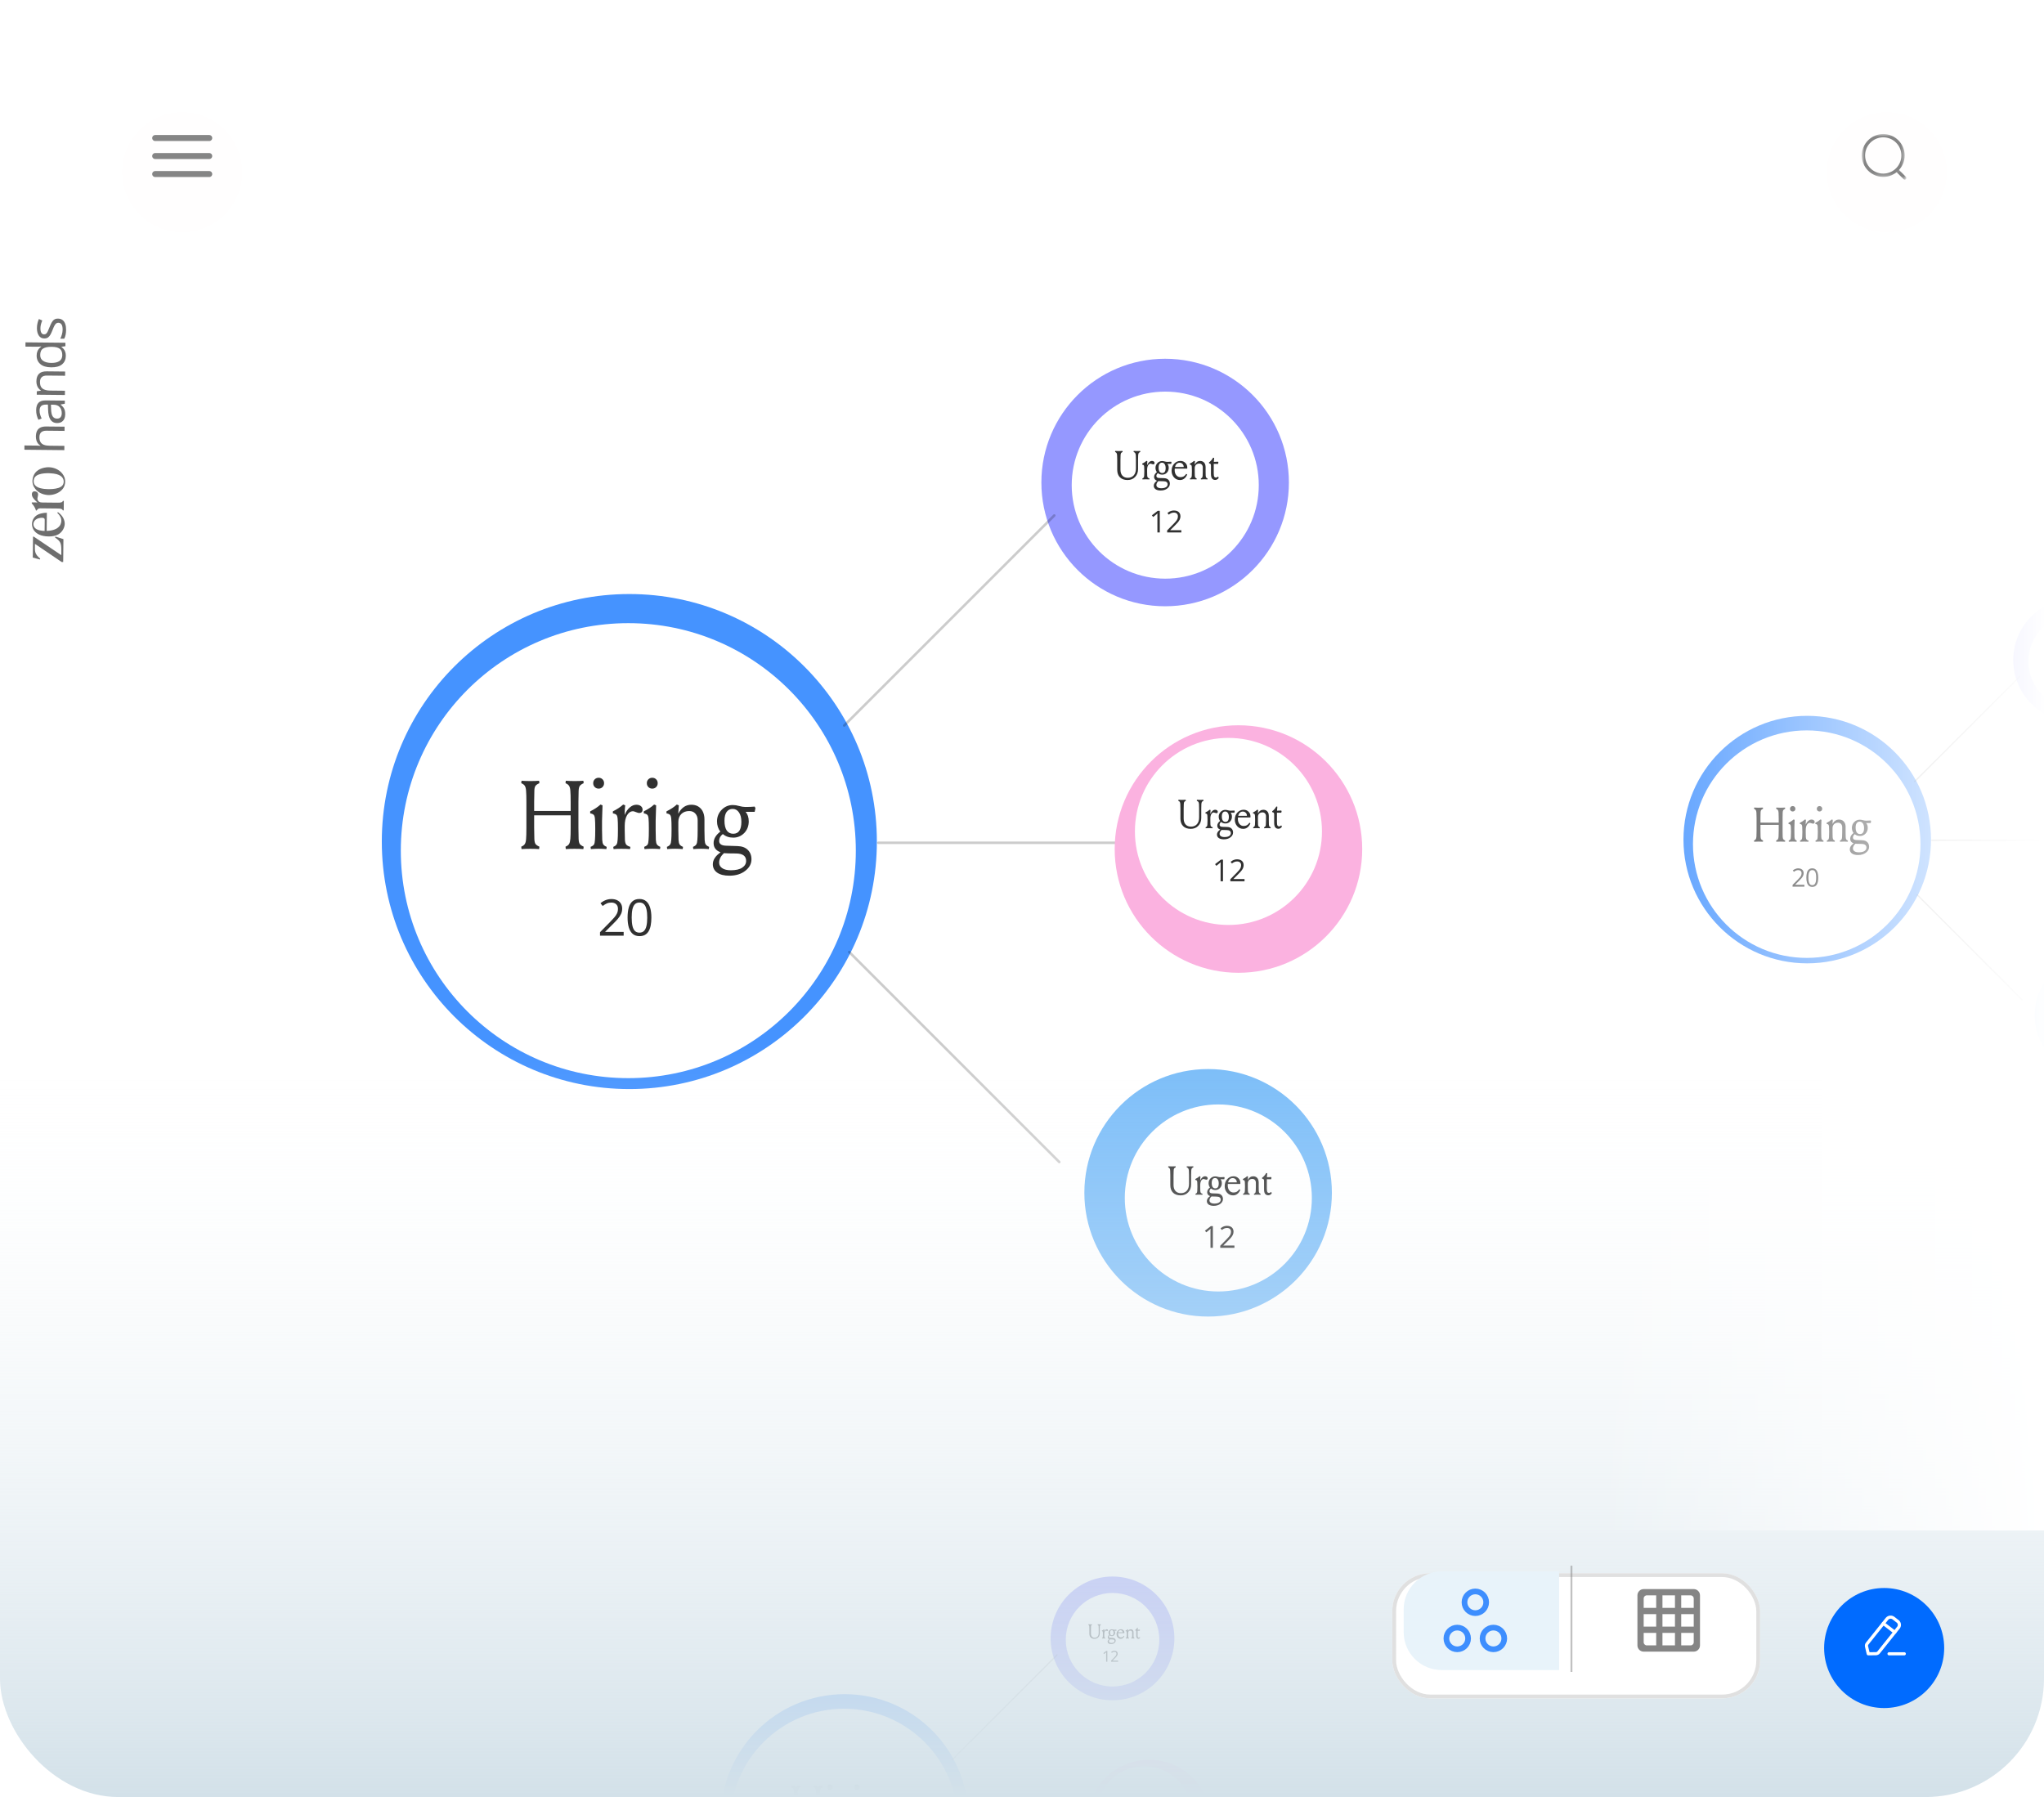 <svg width="621" height="546" viewBox="0 0 621 546" fill="none" xmlns="http://www.w3.org/2000/svg">
<g clip-path="url(#clip0_4839_19602)">
<rect width="621" height="546" rx="36" fill="white"/>
<g opacity="0.7">
<path d="M9.962 169.413L10.027 163.043L10.256 163.045L18.629 168.681C18.665 165.096 18.707 164.734 16.719 163.302L16.817 163.017L19.27 163.805L19.199 170.747L18.722 170.742L10.615 165.242L10.61 165.7C10.592 167.455 10.451 168.273 12.21 169.722L12.13 169.988L9.962 169.413ZM14.24 155.789L14.184 161.301C14.966 161.29 17.142 161.121 18.109 159.796C18.612 159.115 18.755 158.22 18.534 157.474C18.348 156.919 17.973 156.381 17.406 155.822L17.599 155.595C19.076 156.64 19.71 158.02 19.66 159.24C19.611 160.288 18.987 161.617 17.74 162.348C16.166 163.267 13.307 163.123 11.846 162.402C10.65 161.818 9.916 160.857 9.756 159.692C9.632 158.832 9.854 157.633 10.854 156.785C11.682 156.068 13.172 155.778 14.24 155.789ZM13.586 158.167C13.589 157.919 13.611 157.652 13.403 157.478C13.214 157.305 12.662 157.223 11.782 157.443C11.075 157.626 10.518 158.002 10.243 158.705C10.086 159.142 10.118 159.714 10.438 160.194C11.114 161.193 12.906 161.307 13.554 161.313L13.586 158.167ZM9.654 152.95L9.657 152.644L11.373 152.662C10.673 152.083 9.673 151.081 9.681 150.242C9.685 149.898 9.745 149.575 10.091 149.368C10.398 149.2 10.95 149.301 11.215 149.494C11.499 149.688 11.591 149.975 11.568 150.356C11.524 151.023 11.117 151.572 11.626 152.207C12.059 152.726 12.594 152.675 13.681 152.686L17.552 152.725C18.563 152.736 18.945 152.625 19.122 152.188L19.389 152.191L19.359 155.071L19.092 155.068C18.925 154.666 18.621 154.51 17.515 154.499L12.728 154.45C12.061 154.443 11.566 154.361 11.158 155.101L10.929 155.099C10.67 154.238 10.257 153.604 9.654 152.95ZM9.908 146.746C9.745 145.867 9.991 144.229 11.088 143.23C12.359 142.079 14.499 141.72 16.058 142.117C17.466 142.456 19.002 143.406 19.613 145.129C19.946 146.162 19.856 147.554 19.025 148.575C17.827 150.07 15.706 150.506 14.486 150.398C13.038 150.288 11.27 149.659 10.334 147.952C10.072 147.53 9.999 147.148 9.908 146.746ZM13.399 148.537C13.97 148.6 17.877 148.926 18.998 147.449C19.424 146.882 19.451 146.138 19.209 145.544C18.688 144.261 16.936 143.976 16.193 143.873C15.069 143.728 11.733 143.542 10.632 144.942C10.149 145.547 10.159 146.444 10.345 146.941C10.884 148.225 12.618 148.414 13.399 148.537ZM7.425 135.347L11.051 135.384C11.259 135.386 11.47 135.394 11.683 135.406C11.891 135.419 12.083 135.439 12.259 135.467L12.26 135.381C11.96 135.201 11.711 134.975 11.511 134.703C11.305 134.425 11.153 134.111 11.052 133.762C10.947 133.412 10.896 133.043 10.9 132.653C10.907 131.967 11.022 131.396 11.245 130.94C11.468 130.48 11.809 130.138 12.269 129.914C12.729 129.684 13.323 129.573 14.051 129.581L19.619 129.638L19.606 130.917L14.124 130.861C13.411 130.853 12.877 131.012 12.52 131.336C12.163 131.654 11.981 132.149 11.974 132.82C11.968 133.454 12.085 133.962 12.325 134.344C12.561 134.721 12.912 134.995 13.378 135.166C13.844 135.332 14.415 135.419 15.091 135.426L19.56 135.471L19.546 136.766L7.412 136.642L7.425 135.347ZM10.982 124.643C10.992 123.624 11.229 122.869 11.691 122.38C12.154 121.891 12.887 121.651 13.89 121.662L19.7 121.721L19.691 122.665L18.425 122.901L18.424 122.964C18.733 123.206 18.994 123.458 19.204 123.721C19.409 123.983 19.565 124.286 19.671 124.63C19.771 124.969 19.819 125.386 19.814 125.879C19.808 126.399 19.713 126.861 19.527 127.265C19.34 127.663 19.062 127.978 18.69 128.208C18.319 128.433 17.85 128.542 17.283 128.537C16.43 128.528 15.779 128.183 15.328 127.503C14.877 126.822 14.638 125.79 14.611 124.407L14.564 122.932L14.041 122.927C13.303 122.919 12.784 123.073 12.484 123.387C12.185 123.701 12.032 124.146 12.026 124.723C12.021 125.171 12.082 125.598 12.208 126.004C12.334 126.411 12.483 126.798 12.656 127.163L11.669 127.551C11.476 127.164 11.311 126.721 11.176 126.22C11.041 125.72 10.976 125.194 10.982 124.643ZM15.476 122.957L15.517 124.26C15.548 125.326 15.714 126.079 16.017 126.519C16.319 126.959 16.751 127.182 17.312 127.188C17.801 127.193 18.164 127.048 18.401 126.754C18.638 126.46 18.759 126.069 18.764 125.58C18.772 124.821 18.567 124.198 18.151 123.71C17.735 123.222 17.106 122.974 16.264 122.965L15.476 122.957ZM11.056 115.876C11.066 114.862 11.324 114.098 11.828 113.583C12.327 113.068 13.125 112.816 14.222 112.827L19.791 112.884L19.778 114.163L14.295 114.107C13.583 114.1 13.048 114.258 12.691 114.582C12.335 114.901 12.153 115.396 12.146 116.066C12.136 117.013 12.397 117.681 12.929 118.071C13.46 118.461 14.236 118.662 15.255 118.672L19.731 118.718L19.718 120.012L11.17 119.925L11.181 118.88L12.415 118.697L12.416 118.627C12.116 118.442 11.867 118.208 11.667 117.925C11.461 117.643 11.309 117.326 11.208 116.977C11.103 116.628 11.052 116.26 11.056 115.876ZM19.995 108.136C19.984 109.217 19.606 110.071 18.861 110.698C18.117 111.319 17.017 111.623 15.561 111.608C14.089 111.593 12.983 111.259 12.241 110.607C11.493 109.954 11.125 109.093 11.136 108.022C11.141 107.569 11.205 107.175 11.328 106.838C11.451 106.501 11.615 106.212 11.82 105.969C12.02 105.727 12.248 105.524 12.505 105.36L12.506 105.267C12.345 105.286 12.123 105.304 11.842 105.322C11.561 105.34 11.332 105.348 11.156 105.346L7.732 105.311L7.745 104.017L19.88 104.141L19.869 105.186L18.651 105.369L18.65 105.423C18.903 105.587 19.133 105.795 19.338 106.046C19.544 106.293 19.707 106.588 19.828 106.933C19.944 107.272 20 107.673 19.995 108.136ZM18.921 107.922C18.93 107.007 18.677 106.357 18.161 105.972C17.645 105.587 16.875 105.389 15.851 105.379L15.617 105.377C14.53 105.365 13.694 105.539 13.108 105.897C12.522 106.25 12.224 106.902 12.214 107.853C12.206 108.649 12.507 109.247 13.116 109.648C13.72 110.05 14.55 110.256 15.606 110.267C16.656 110.277 17.469 110.091 18.045 109.707C18.621 109.317 18.913 108.722 18.921 107.922ZM17.615 96.801C18.161 96.806 18.62 96.949 18.991 97.228C19.358 97.502 19.632 97.895 19.814 98.407C19.996 98.913 20.083 99.517 20.076 100.219C20.07 100.817 20.018 101.334 19.92 101.769C19.822 102.205 19.686 102.586 19.511 102.912L18.317 102.9C18.492 102.553 18.653 102.139 18.798 101.657C18.943 101.174 19.019 100.681 19.024 100.177C19.031 99.439 18.917 98.902 18.681 98.567C18.446 98.232 18.122 98.062 17.712 98.058C17.478 98.055 17.272 98.121 17.093 98.254C16.91 98.382 16.734 98.601 16.564 98.912C16.39 99.222 16.198 99.651 15.989 100.201C15.776 100.744 15.566 101.215 15.359 101.614C15.147 102.007 14.892 102.311 14.593 102.526C14.294 102.736 13.909 102.839 13.435 102.834C12.713 102.827 12.162 102.53 11.783 101.944C11.399 101.352 11.212 100.581 11.222 99.629C11.227 99.115 11.284 98.634 11.393 98.188C11.496 97.737 11.636 97.317 11.811 96.929L12.844 97.376C12.69 97.728 12.558 98.104 12.45 98.503C12.342 98.902 12.286 99.31 12.282 99.726C12.276 100.324 12.37 100.785 12.564 101.109C12.758 101.428 13.027 101.59 13.37 101.593C13.635 101.596 13.854 101.525 14.027 101.382C14.201 101.233 14.364 100.995 14.518 100.669C14.672 100.343 14.854 99.913 15.062 99.38C15.265 98.846 15.475 98.386 15.692 97.998C15.904 97.61 16.162 97.314 16.466 97.109C16.764 96.899 17.147 96.796 17.615 96.801Z" fill="#303030"/>
</g>
<g filter="url(#filter0_d_4839_19602)">
<circle cx="55.357" cy="48.32" r="18.24" fill="#FFFEFE"/>
</g>
<line x1="47.15" y1="41.936" x2="63.566" y2="41.936" stroke="#858585" stroke-width="1.824" stroke-linecap="round"/>
<line x1="47.15" y1="47.408" x2="63.566" y2="47.408" stroke="#858585" stroke-width="1.824" stroke-linecap="round"/>
<line x1="47.15" y1="52.879" x2="63.566" y2="52.879" stroke="#858585" stroke-width="1.824" stroke-linecap="round"/>
<g filter="url(#filter1_f_4839_19602)">
<circle cx="191.203" cy="255.689" r="75.203" fill="#4593FF"/>
</g>
<g filter="url(#filter2_d_4839_19602)">
<circle cx="190.893" cy="255.995" r="69.12" fill="white"/>
</g>
<line x1="266.853" y1="256.071" x2="339.813" y2="256.071" stroke="black" stroke-opacity="0.2" stroke-width="0.768" stroke-linecap="round"/>
<g filter="url(#filter3_f_4839_19602)">
<circle cx="353.988" cy="146.601" r="37.601" fill="#9598FF"/>
</g>
<g filter="url(#filter4_f_4839_19602)">
<circle cx="376.261" cy="257.961" r="37.601" fill="#FBB2E0"/>
</g>
<g filter="url(#filter5_f_4839_19602)">
<circle cx="367.047" cy="362.41" r="37.601" fill="#79BCF8"/>
</g>
<line x1="256.484" y1="220.432" x2="320.3" y2="156.616" stroke="black" stroke-opacity="0.2" stroke-width="0.768" stroke-linecap="round"/>
<line x1="0.384" y1="-0.384" x2="90.633" y2="-0.384" transform="matrix(0.707 0.707 0.707 -0.707 258.02 288.713)" stroke="black" stroke-opacity="0.2" stroke-width="0.768" stroke-linecap="round"/>
<circle cx="354.021" cy="147.4" r="28.416" fill="white"/>
<circle cx="373.221" cy="252.615" r="28.416" fill="white"/>
<circle cx="370.146" cy="363.977" r="28.416" fill="white"/>
<path d="M364.961 245.685V248.512C364.961 249.478 364.666 250.273 364.076 250.896C363.486 251.518 362.716 251.829 361.766 251.829C360.783 251.829 360.013 251.555 359.456 251.006C358.907 250.457 358.633 249.687 358.633 248.696V245.685C358.633 245.038 358.62 244.579 358.596 244.309C358.579 244.006 358.526 243.785 358.436 243.646C358.354 243.506 358.203 243.392 357.981 243.302L358.018 242.994C358.338 243.019 358.711 243.031 359.136 243.031C359.554 243.031 359.923 243.019 360.242 242.994L360.279 243.302C360.034 243.408 359.87 243.531 359.788 243.67C359.706 243.801 359.661 244.014 359.653 244.309C359.628 245.12 359.616 245.579 359.616 245.685V248.671C359.616 249.458 359.812 250.068 360.206 250.502C360.599 250.936 361.144 251.154 361.84 251.154C362.602 251.154 363.204 250.908 363.646 250.416C364.089 249.925 364.31 249.237 364.31 248.352V245.685C364.31 245.038 364.297 244.579 364.273 244.309C364.248 244.006 364.191 243.789 364.101 243.658C364.011 243.519 363.847 243.4 363.609 243.302L363.646 242.994C364.023 243.019 364.355 243.031 364.642 243.031C365.027 243.031 365.35 243.019 365.612 242.994L365.649 243.302C365.412 243.4 365.248 243.515 365.158 243.646C365.076 243.777 365.022 243.998 364.998 244.309C364.973 244.579 364.961 245.038 364.961 245.685ZM369.539 247.074C369.465 247.074 369.334 247.037 369.146 246.963C368.966 246.89 368.843 246.853 368.777 246.853C368.474 246.853 368.22 247.021 368.015 247.357C367.819 247.692 367.721 248.143 367.721 248.708V249.286C367.721 249.736 367.729 250.134 367.745 250.478C367.761 250.748 367.815 250.945 367.905 251.068C368.003 251.19 368.179 251.289 368.433 251.362L368.396 251.645C368.118 251.621 367.749 251.608 367.29 251.608C366.914 251.608 366.586 251.621 366.307 251.645L366.271 251.362C366.484 251.272 366.623 251.17 366.688 251.055C366.762 250.941 366.807 250.748 366.823 250.478C366.848 250.216 366.86 249.818 366.86 249.286V248.979C366.86 248.471 366.848 248.086 366.823 247.824C366.807 247.578 366.758 247.41 366.676 247.32C366.602 247.23 366.451 247.164 366.221 247.123V246.865C366.754 246.603 367.188 246.316 367.524 246.005L367.782 246.103C367.741 246.423 367.716 246.82 367.708 247.295L367.721 247.307C367.884 246.906 368.097 246.595 368.359 246.374C368.622 246.144 368.9 246.029 369.195 246.029C369.433 246.029 369.621 246.087 369.76 246.202C369.908 246.316 369.982 246.464 369.982 246.644C369.982 246.931 369.834 247.074 369.539 247.074ZM375.129 246.472L375.031 246.927H373.876C374.146 247.23 374.281 247.631 374.281 248.131C374.281 248.721 374.089 249.216 373.704 249.618C373.319 250.003 372.856 250.195 372.315 250.195C371.799 250.195 371.361 250.044 371 249.74C370.689 249.978 370.533 250.265 370.533 250.601C370.533 250.986 370.812 251.19 371.369 251.215L372.856 251.264C373.421 251.281 373.855 251.44 374.158 251.743C374.47 252.047 374.625 252.444 374.625 252.935C374.625 253.509 374.363 253.996 373.839 254.398C373.315 254.807 372.643 255.012 371.824 255.012C371.16 255.012 370.644 254.881 370.275 254.619C369.915 254.357 369.735 254.004 369.735 253.562C369.735 253.013 370.062 252.509 370.718 252.051C370.128 251.838 369.833 251.448 369.833 250.883C369.833 250.351 370.116 249.867 370.681 249.433C370.402 249.056 370.263 248.622 370.263 248.131C370.263 247.565 370.46 247.078 370.853 246.668C371.246 246.267 371.717 246.066 372.266 246.066C372.52 246.066 372.786 246.107 373.065 246.189C373.36 246.271 373.626 246.312 373.863 246.312C374.306 246.312 374.695 246.296 375.031 246.263L375.129 246.472ZM373.949 253.144C373.949 252.513 373.511 252.198 372.635 252.198C371.963 252.198 371.463 252.186 371.136 252.161C370.734 252.538 370.533 252.935 370.533 253.353C370.533 253.648 370.66 253.882 370.914 254.054C371.168 254.234 371.537 254.324 372.02 254.324C372.651 254.324 373.13 254.213 373.458 253.992C373.786 253.771 373.949 253.488 373.949 253.144ZM372.241 246.558C371.922 246.558 371.668 246.685 371.48 246.939C371.299 247.193 371.209 247.565 371.209 248.057C371.209 248.589 371.303 248.999 371.492 249.286C371.688 249.564 371.963 249.704 372.315 249.704C373.003 249.704 373.347 249.2 373.347 248.192C373.347 247.684 373.245 247.287 373.04 247C372.844 246.705 372.577 246.558 372.241 246.558ZM375.154 249.028C375.154 248.176 375.412 247.463 375.928 246.89C376.444 246.316 377.083 246.029 377.845 246.029C378.435 246.029 378.927 246.226 379.32 246.619C379.721 246.996 379.922 247.484 379.922 248.082C379.922 248.188 379.914 248.282 379.897 248.364H376.113C376.096 248.495 376.088 248.651 376.088 248.831C376.088 249.454 376.252 249.966 376.579 250.367C376.907 250.76 377.325 250.957 377.833 250.957C378.226 250.957 378.554 250.883 378.816 250.736C379.086 250.58 379.348 250.322 379.602 249.962L379.897 250.146C379.692 250.662 379.402 251.072 379.025 251.375C378.648 251.678 378.21 251.829 377.71 251.829C376.956 251.829 376.342 251.555 375.867 251.006C375.392 250.457 375.154 249.798 375.154 249.028ZM376.199 247.873H378.84C378.832 247.479 378.709 247.168 378.472 246.939C378.242 246.701 377.943 246.582 377.575 246.582C377.223 246.582 376.924 246.701 376.678 246.939C376.432 247.176 376.272 247.488 376.199 247.873ZM385.486 247.873V249.286C385.486 249.736 385.494 250.134 385.51 250.478C385.527 250.748 385.572 250.941 385.646 251.055C385.719 251.17 385.863 251.272 386.076 251.362L386.039 251.645C385.383 251.588 384.728 251.588 384.073 251.645L384.036 251.362C384.249 251.272 384.388 251.17 384.454 251.055C384.527 250.941 384.572 250.748 384.589 250.478C384.613 250.216 384.626 249.818 384.626 249.286V247.983C384.626 247.639 384.527 247.361 384.331 247.148C384.142 246.935 383.884 246.828 383.557 246.828C383.139 246.828 382.803 246.955 382.549 247.209C382.303 247.463 382.18 247.791 382.18 248.192V249.286C382.18 249.736 382.189 250.134 382.205 250.478C382.221 250.748 382.266 250.941 382.34 251.055C382.414 251.17 382.557 251.272 382.77 251.362L382.733 251.645C382.078 251.588 381.423 251.588 380.767 251.645L380.73 251.362C380.943 251.272 381.083 251.17 381.148 251.055C381.222 250.941 381.267 250.748 381.283 250.478C381.308 250.216 381.32 249.818 381.32 249.286V248.979C381.32 248.471 381.308 248.086 381.283 247.824C381.267 247.578 381.218 247.41 381.136 247.32C381.062 247.23 380.911 247.164 380.681 247.123V246.865C381.214 246.603 381.648 246.316 381.984 246.005L382.242 246.103C382.209 246.513 382.184 246.857 382.168 247.135L382.18 247.148C382.574 246.402 383.122 246.029 383.827 246.029C384.45 246.029 384.916 246.283 385.228 246.791C385.4 247.103 385.486 247.463 385.486 247.873ZM386.534 246.754L386.497 246.496C386.784 246.283 387.018 246.07 387.198 245.857C387.386 245.644 387.579 245.37 387.775 245.034L388.083 245.108C388.066 245.304 388.033 245.706 387.984 246.312C388.459 246.304 388.889 246.288 389.274 246.263L389.373 246.472L389.274 246.927H387.96V249.814C387.96 250.347 388.025 250.703 388.156 250.883C388.263 251.014 388.418 251.08 388.623 251.08C388.844 251.08 389.057 250.977 389.262 250.773L389.471 251.129C389.397 251.317 389.258 251.477 389.053 251.608C388.857 251.739 388.635 251.805 388.39 251.805C387.996 251.805 387.681 251.661 387.444 251.375C387.222 251.104 387.112 250.633 387.112 249.962V247.467C387.112 247.221 387.075 247.053 387.001 246.963C386.936 246.873 386.78 246.804 386.534 246.754Z" fill="#303030"/>
<path d="M371.563 267.762H370.834V263.1C370.834 262.923 370.834 262.771 370.834 262.645C370.837 262.516 370.84 262.399 370.843 262.294C370.849 262.186 370.857 262.077 370.866 261.966C370.773 262.062 370.686 262.144 370.605 262.213C370.524 262.279 370.423 262.362 370.303 262.461L369.552 263.064L369.16 262.555L370.942 261.183H371.563V267.762ZM378.109 267.762H373.798V267.136L375.558 265.35C375.885 265.02 376.159 264.726 376.381 264.468C376.606 264.21 376.777 263.956 376.894 263.707C377.011 263.455 377.07 263.179 377.07 262.879C377.07 262.507 376.959 262.224 376.737 262.029C376.518 261.831 376.228 261.732 375.868 261.732C375.553 261.732 375.274 261.786 375.031 261.894C374.788 262.002 374.539 262.155 374.284 262.353L373.884 261.849C374.058 261.702 374.247 261.571 374.451 261.457C374.658 261.343 374.878 261.253 375.112 261.187C375.349 261.121 375.601 261.088 375.868 261.088C376.273 261.088 376.623 261.159 376.917 261.3C377.211 261.441 377.437 261.642 377.596 261.903C377.758 262.164 377.839 262.474 377.839 262.834C377.839 263.182 377.77 263.506 377.632 263.806C377.494 264.103 377.301 264.399 377.052 264.693C376.803 264.984 376.512 265.293 376.179 265.62L374.748 267.046V267.078H378.109V267.762Z" fill="#303030"/>
<path d="M361.887 357.045V359.871C361.887 360.838 361.592 361.632 361.002 362.255C360.412 362.877 359.642 363.189 358.692 363.189C357.709 363.189 356.939 362.914 356.382 362.365C355.833 361.817 355.558 361.047 355.558 360.055V357.045C355.558 356.398 355.546 355.939 355.522 355.669C355.505 355.365 355.452 355.144 355.362 355.005C355.28 354.866 355.128 354.751 354.907 354.661L354.944 354.354C355.264 354.378 355.636 354.391 356.062 354.391C356.48 354.391 356.849 354.378 357.168 354.354L357.205 354.661C356.959 354.767 356.795 354.89 356.714 355.03C356.632 355.161 356.587 355.374 356.578 355.669C356.554 356.48 356.541 356.938 356.541 357.045V360.031C356.541 360.817 356.738 361.428 357.131 361.862C357.525 362.296 358.069 362.513 358.766 362.513C359.527 362.513 360.13 362.267 360.572 361.776C361.014 361.284 361.236 360.596 361.236 359.711V357.045C361.236 356.398 361.223 355.939 361.199 355.669C361.174 355.365 361.117 355.148 361.027 355.017C360.937 354.878 360.773 354.759 360.535 354.661L360.572 354.354C360.949 354.378 361.281 354.391 361.567 354.391C361.952 354.391 362.276 354.378 362.538 354.354L362.575 354.661C362.337 354.759 362.173 354.874 362.083 355.005C362.001 355.136 361.948 355.357 361.924 355.669C361.899 355.939 361.887 356.398 361.887 357.045ZM366.465 358.433C366.391 358.433 366.26 358.396 366.072 358.323C365.891 358.249 365.769 358.212 365.703 358.212C365.4 358.212 365.146 358.38 364.941 358.716C364.745 359.052 364.646 359.502 364.646 360.068V360.645C364.646 361.096 364.654 361.493 364.671 361.837C364.687 362.107 364.741 362.304 364.831 362.427C364.929 362.55 365.105 362.648 365.359 362.722L365.322 363.004C365.044 362.98 364.675 362.968 364.216 362.968C363.839 362.968 363.512 362.98 363.233 363.004L363.196 362.722C363.409 362.632 363.549 362.529 363.614 362.415C363.688 362.3 363.733 362.107 363.749 361.837C363.774 361.575 363.786 361.178 363.786 360.645V360.338C363.786 359.83 363.774 359.445 363.749 359.183C363.733 358.937 363.684 358.769 363.602 358.679C363.528 358.589 363.377 358.523 363.147 358.482V358.224C363.68 357.962 364.114 357.676 364.45 357.364L364.708 357.463C364.667 357.782 364.642 358.179 364.634 358.655L364.646 358.667C364.81 358.265 365.023 357.954 365.285 357.733C365.547 357.504 365.826 357.389 366.121 357.389C366.358 357.389 366.547 357.446 366.686 357.561C366.834 357.676 366.907 357.823 366.907 358.003C366.907 358.29 366.76 358.433 366.465 358.433ZM372.055 357.831L371.957 358.286H370.802C371.072 358.589 371.207 358.99 371.207 359.49C371.207 360.08 371.015 360.576 370.629 360.977C370.244 361.362 369.782 361.554 369.241 361.554C368.725 361.554 368.287 361.403 367.926 361.1C367.615 361.337 367.459 361.624 367.459 361.96C367.459 362.345 367.738 362.55 368.295 362.574L369.782 362.624C370.347 362.64 370.781 362.8 371.084 363.103C371.395 363.406 371.551 363.803 371.551 364.295C371.551 364.868 371.289 365.356 370.765 365.757C370.24 366.167 369.569 366.371 368.749 366.371C368.086 366.371 367.57 366.24 367.201 365.978C366.841 365.716 366.66 365.364 366.66 364.921C366.66 364.373 366.988 363.869 367.644 363.41C367.054 363.197 366.759 362.808 366.759 362.243C366.759 361.71 367.041 361.227 367.607 360.793C367.328 360.416 367.189 359.982 367.189 359.49C367.189 358.925 367.385 358.437 367.779 358.028C368.172 357.626 368.643 357.426 369.192 357.426C369.446 357.426 369.712 357.467 369.991 357.549C370.285 357.631 370.552 357.671 370.789 357.671C371.232 357.671 371.621 357.655 371.957 357.622L372.055 357.831ZM370.875 364.504C370.875 363.873 370.437 363.557 369.56 363.557C368.889 363.557 368.389 363.545 368.061 363.521C367.66 363.897 367.459 364.295 367.459 364.713C367.459 365.007 367.586 365.241 367.84 365.413C368.094 365.593 368.463 365.683 368.946 365.683C369.577 365.683 370.056 365.573 370.384 365.351C370.711 365.13 370.875 364.848 370.875 364.504ZM369.167 357.917C368.848 357.917 368.594 358.044 368.405 358.298C368.225 358.552 368.135 358.925 368.135 359.416C368.135 359.949 368.229 360.358 368.418 360.645C368.614 360.924 368.889 361.063 369.241 361.063C369.929 361.063 370.273 360.559 370.273 359.552C370.273 359.044 370.171 358.646 369.966 358.36C369.769 358.065 369.503 357.917 369.167 357.917ZM372.08 360.387C372.08 359.535 372.338 358.822 372.854 358.249C373.37 357.676 374.009 357.389 374.771 357.389C375.361 357.389 375.852 357.585 376.245 357.979C376.647 358.356 376.848 358.843 376.848 359.441C376.848 359.547 376.839 359.642 376.823 359.724H373.038C373.022 359.855 373.014 360.01 373.014 360.191C373.014 360.813 373.178 361.325 373.505 361.727C373.833 362.12 374.251 362.316 374.759 362.316C375.152 362.316 375.48 362.243 375.742 362.095C376.012 361.94 376.274 361.681 376.528 361.321L376.823 361.505C376.618 362.021 376.327 362.431 375.951 362.734C375.574 363.037 375.135 363.189 374.636 363.189C373.882 363.189 373.268 362.914 372.793 362.365C372.317 361.817 372.08 361.157 372.08 360.387ZM373.124 359.232H375.766C375.758 358.839 375.635 358.528 375.398 358.298C375.168 358.061 374.869 357.942 374.501 357.942C374.148 357.942 373.849 358.061 373.604 358.298C373.358 358.536 373.198 358.847 373.124 359.232ZM382.412 359.232V360.645C382.412 361.096 382.42 361.493 382.436 361.837C382.453 362.107 382.498 362.3 382.571 362.415C382.645 362.529 382.788 362.632 383.001 362.722L382.965 363.004C382.309 362.947 381.654 362.947 380.998 363.004L380.962 362.722C381.175 362.632 381.314 362.529 381.379 362.415C381.453 362.3 381.498 362.107 381.515 361.837C381.539 361.575 381.551 361.178 381.551 360.645V359.343C381.551 358.999 381.453 358.72 381.257 358.507C381.068 358.294 380.81 358.188 380.482 358.188C380.065 358.188 379.729 358.315 379.475 358.569C379.229 358.822 379.106 359.15 379.106 359.552V360.645C379.106 361.096 379.114 361.493 379.131 361.837C379.147 362.107 379.192 362.3 379.266 362.415C379.34 362.529 379.483 362.632 379.696 362.722L379.659 363.004C379.004 362.947 378.348 362.947 377.693 363.004L377.656 362.722C377.869 362.632 378.008 362.529 378.074 362.415C378.148 362.3 378.193 362.107 378.209 361.837C378.234 361.575 378.246 361.178 378.246 360.645V360.338C378.246 359.83 378.234 359.445 378.209 359.183C378.193 358.937 378.144 358.769 378.062 358.679C377.988 358.589 377.836 358.523 377.607 358.482V358.224C378.139 357.962 378.574 357.676 378.91 357.364L379.168 357.463C379.135 357.872 379.11 358.216 379.094 358.495L379.106 358.507C379.499 357.762 380.048 357.389 380.753 357.389C381.375 357.389 381.842 357.643 382.154 358.151C382.326 358.462 382.412 358.822 382.412 359.232ZM383.46 358.114L383.423 357.856C383.71 357.643 383.943 357.43 384.124 357.217C384.312 357.004 384.504 356.729 384.701 356.394L385.008 356.467C384.992 356.664 384.959 357.065 384.91 357.671C385.385 357.663 385.815 357.647 386.2 357.622L386.299 357.831L386.2 358.286H384.885V361.174C384.885 361.706 384.951 362.062 385.082 362.243C385.189 362.374 385.344 362.439 385.549 362.439C385.77 362.439 385.983 362.337 386.188 362.132L386.397 362.488C386.323 362.677 386.184 362.837 385.979 362.968C385.782 363.099 385.561 363.164 385.315 363.164C384.922 363.164 384.607 363.021 384.369 362.734C384.148 362.464 384.038 361.993 384.038 361.321V358.827C384.038 358.581 384.001 358.413 383.927 358.323C383.861 358.233 383.706 358.163 383.46 358.114Z" fill="#303030"/>
<path d="M368.493 379.119H367.764V374.457C367.764 374.28 367.764 374.129 367.764 374.003C367.767 373.874 367.77 373.757 367.773 373.652C367.779 373.544 367.786 373.434 367.795 373.323C367.702 373.419 367.615 373.502 367.534 373.571C367.453 373.637 367.353 373.719 367.233 373.818L366.481 374.421L366.09 373.913L367.872 372.54H368.493V379.119ZM375.039 379.119H370.728V378.494L372.487 376.707C372.814 376.377 373.089 376.083 373.311 375.825C373.536 375.567 373.707 375.314 373.824 375.065C373.941 374.813 373.999 374.537 373.999 374.237C373.999 373.865 373.888 373.581 373.666 373.386C373.447 373.188 373.158 373.089 372.798 373.089C372.483 373.089 372.204 373.143 371.961 373.251C371.718 373.359 371.469 373.512 371.214 373.71L370.813 373.206C370.987 373.059 371.176 372.929 371.38 372.815C371.587 372.701 371.808 372.611 372.042 372.545C372.279 372.479 372.531 372.446 372.798 372.446C373.203 372.446 373.552 372.516 373.846 372.657C374.14 372.798 374.367 372.999 374.526 373.26C374.688 373.521 374.769 373.832 374.769 374.192C374.769 374.54 374.7 374.864 374.562 375.164C374.424 375.461 374.23 375.756 373.981 376.05C373.732 376.341 373.441 376.65 373.108 376.977L371.677 378.404V378.435H375.039V379.119Z" fill="#303030"/>
<path d="M345.758 139.701V142.527C345.758 143.494 345.463 144.289 344.873 144.911C344.283 145.534 343.513 145.845 342.563 145.845C341.58 145.845 340.81 145.571 340.253 145.022C339.704 144.473 339.43 143.703 339.43 142.712V139.701C339.43 139.054 339.417 138.595 339.393 138.325C339.376 138.022 339.323 137.801 339.233 137.661C339.151 137.522 338.999 137.407 338.778 137.317L338.815 137.01C339.135 137.035 339.507 137.047 339.933 137.047C340.351 137.047 340.72 137.035 341.039 137.01L341.076 137.317C340.83 137.424 340.667 137.547 340.585 137.686C340.503 137.817 340.458 138.03 340.449 138.325C340.425 139.136 340.413 139.595 340.413 139.701V142.687C340.413 143.473 340.609 144.084 341.002 144.518C341.396 144.952 341.94 145.169 342.637 145.169C343.399 145.169 344.001 144.923 344.443 144.432C344.885 143.94 345.107 143.252 345.107 142.368V139.701C345.107 139.054 345.094 138.595 345.07 138.325C345.045 138.022 344.988 137.805 344.898 137.674C344.808 137.534 344.644 137.415 344.406 137.317L344.443 137.01C344.82 137.035 345.152 137.047 345.438 137.047C345.823 137.047 346.147 137.035 346.409 137.01L346.446 137.317C346.208 137.415 346.045 137.53 345.954 137.661C345.873 137.792 345.819 138.013 345.795 138.325C345.77 138.595 345.758 139.054 345.758 139.701ZM350.336 141.09C350.262 141.09 350.131 141.053 349.943 140.979C349.763 140.905 349.64 140.868 349.574 140.868C349.271 140.868 349.017 141.036 348.812 141.372C348.616 141.708 348.517 142.159 348.517 142.724V143.301C348.517 143.752 348.526 144.149 348.542 144.493C348.558 144.764 348.612 144.96 348.702 145.083C348.8 145.206 348.976 145.304 349.23 145.378L349.193 145.661C348.915 145.636 348.546 145.624 348.087 145.624C347.71 145.624 347.383 145.636 347.104 145.661L347.067 145.378C347.28 145.288 347.42 145.186 347.485 145.071C347.559 144.956 347.604 144.764 347.62 144.493C347.645 144.231 347.657 143.834 347.657 143.301V142.994C347.657 142.486 347.645 142.101 347.62 141.839C347.604 141.593 347.555 141.425 347.473 141.335C347.399 141.245 347.248 141.18 347.018 141.139V140.881C347.551 140.619 347.985 140.332 348.321 140.021L348.579 140.119C348.538 140.438 348.513 140.836 348.505 141.311L348.517 141.323C348.681 140.922 348.894 140.61 349.156 140.389C349.419 140.16 349.697 140.045 349.992 140.045C350.23 140.045 350.418 140.102 350.557 140.217C350.705 140.332 350.778 140.479 350.778 140.66C350.778 140.946 350.631 141.09 350.336 141.09ZM355.926 140.487L355.828 140.942H354.673C354.943 141.245 355.078 141.647 355.078 142.146C355.078 142.736 354.886 143.232 354.501 143.633C354.116 144.018 353.653 144.211 353.112 144.211C352.596 144.211 352.158 144.059 351.797 143.756C351.486 143.994 351.33 144.28 351.33 144.616C351.33 145.001 351.609 145.206 352.166 145.231L353.653 145.28C354.218 145.296 354.652 145.456 354.955 145.759C355.267 146.062 355.422 146.459 355.422 146.951C355.422 147.524 355.16 148.012 354.636 148.413C354.111 148.823 353.44 149.028 352.621 149.028C351.957 149.028 351.441 148.897 351.072 148.634C350.712 148.372 350.532 148.02 350.532 147.578C350.532 147.029 350.859 146.525 351.515 146.066C350.925 145.853 350.63 145.464 350.63 144.899C350.63 144.366 350.912 143.883 351.478 143.449C351.199 143.072 351.06 142.638 351.06 142.146C351.06 141.581 351.257 141.094 351.65 140.684C352.043 140.283 352.514 140.082 353.063 140.082C353.317 140.082 353.583 140.123 353.862 140.205C354.157 140.287 354.423 140.328 354.66 140.328C355.103 140.328 355.492 140.311 355.828 140.279L355.926 140.487ZM354.746 147.16C354.746 146.529 354.308 146.214 353.432 146.214C352.76 146.214 352.26 146.201 351.932 146.177C351.531 146.554 351.33 146.951 351.33 147.369C351.33 147.664 351.457 147.897 351.711 148.069C351.965 148.249 352.334 148.34 352.817 148.34C353.448 148.34 353.927 148.229 354.255 148.008C354.583 147.787 354.746 147.504 354.746 147.16ZM353.038 140.573C352.719 140.573 352.465 140.7 352.276 140.954C352.096 141.208 352.006 141.581 352.006 142.073C352.006 142.605 352.1 143.015 352.289 143.301C352.485 143.58 352.76 143.719 353.112 143.719C353.8 143.719 354.144 143.215 354.144 142.208C354.144 141.7 354.042 141.303 353.837 141.016C353.64 140.721 353.374 140.573 353.038 140.573ZM355.951 143.043C355.951 142.191 356.209 141.479 356.725 140.905C357.241 140.332 357.88 140.045 358.642 140.045C359.232 140.045 359.723 140.242 360.117 140.635C360.518 141.012 360.719 141.499 360.719 142.097C360.719 142.204 360.711 142.298 360.694 142.38H356.909C356.893 142.511 356.885 142.667 356.885 142.847C356.885 143.469 357.049 143.981 357.376 144.383C357.704 144.776 358.122 144.973 358.63 144.973C359.023 144.973 359.351 144.899 359.613 144.751C359.883 144.596 360.145 144.338 360.399 143.977L360.694 144.162C360.489 144.678 360.199 145.087 359.822 145.39C359.445 145.693 359.007 145.845 358.507 145.845C357.753 145.845 357.139 145.571 356.664 145.022C356.189 144.473 355.951 143.813 355.951 143.043ZM356.995 141.888H359.637C359.629 141.495 359.506 141.184 359.269 140.954C359.039 140.717 358.74 140.598 358.372 140.598C358.019 140.598 357.72 140.717 357.475 140.954C357.229 141.192 357.069 141.503 356.995 141.888ZM366.283 141.888V143.301C366.283 143.752 366.291 144.149 366.307 144.493C366.324 144.764 366.369 144.956 366.442 145.071C366.516 145.186 366.66 145.288 366.872 145.378L366.836 145.661C366.18 145.603 365.525 145.603 364.87 145.661L364.833 145.378C365.046 145.288 365.185 145.186 365.25 145.071C365.324 144.956 365.369 144.764 365.386 144.493C365.41 144.231 365.423 143.834 365.423 143.301V141.999C365.423 141.655 365.324 141.376 365.128 141.163C364.939 140.95 364.681 140.844 364.353 140.844C363.936 140.844 363.6 140.971 363.346 141.225C363.1 141.479 362.977 141.806 362.977 142.208V143.301C362.977 143.752 362.985 144.149 363.002 144.493C363.018 144.764 363.063 144.956 363.137 145.071C363.211 145.186 363.354 145.288 363.567 145.378L363.53 145.661C362.875 145.603 362.219 145.603 361.564 145.661L361.527 145.378C361.74 145.288 361.879 145.186 361.945 145.071C362.019 144.956 362.064 144.764 362.08 144.493C362.105 144.231 362.117 143.834 362.117 143.301V142.994C362.117 142.486 362.105 142.101 362.08 141.839C362.064 141.593 362.015 141.425 361.933 141.335C361.859 141.245 361.707 141.18 361.478 141.139V140.881C362.011 140.619 362.445 140.332 362.781 140.021L363.039 140.119C363.006 140.528 362.981 140.873 362.965 141.151L362.977 141.163C363.37 140.418 363.919 140.045 364.624 140.045C365.246 140.045 365.713 140.299 366.025 140.807C366.197 141.118 366.283 141.479 366.283 141.888ZM367.331 140.77L367.294 140.512C367.581 140.299 367.814 140.086 367.995 139.873C368.183 139.66 368.376 139.386 368.572 139.05L368.879 139.124C368.863 139.32 368.83 139.722 368.781 140.328C369.256 140.32 369.686 140.303 370.071 140.279L370.17 140.487L370.071 140.942H368.756V143.83C368.756 144.362 368.822 144.719 368.953 144.899C369.06 145.03 369.215 145.095 369.42 145.095C369.641 145.095 369.854 144.993 370.059 144.788L370.268 145.145C370.194 145.333 370.055 145.493 369.85 145.624C369.654 145.755 369.432 145.82 369.187 145.82C368.793 145.82 368.478 145.677 368.24 145.39C368.019 145.12 367.909 144.649 367.909 143.977V141.483C367.909 141.237 367.872 141.069 367.798 140.979C367.732 140.889 367.577 140.819 367.331 140.77Z" fill="#303030"/>
<path d="M352.364 161.777H351.635V157.115C351.635 156.938 351.635 156.787 351.635 156.661C351.638 156.532 351.641 156.415 351.644 156.31C351.65 156.202 351.658 156.092 351.667 155.981C351.574 156.077 351.487 156.16 351.406 156.229C351.325 156.295 351.224 156.377 351.104 156.476L350.353 157.079L349.961 156.571L351.743 155.198H352.364V161.777ZM358.91 161.777H354.599V161.152L356.359 159.365C356.686 159.035 356.96 158.741 357.182 158.483C357.407 158.225 357.578 157.972 357.695 157.723C357.812 157.471 357.871 157.195 357.871 156.895C357.871 156.523 357.76 156.239 357.538 156.044C357.319 155.846 357.029 155.747 356.669 155.747C356.354 155.747 356.075 155.801 355.832 155.909C355.589 156.017 355.34 156.17 355.085 156.368L354.685 155.864C354.859 155.717 355.048 155.587 355.252 155.473C355.459 155.359 355.679 155.269 355.913 155.203C356.15 155.137 356.402 155.104 356.669 155.104C357.074 155.104 357.424 155.174 357.718 155.315C358.012 155.456 358.238 155.657 358.397 155.918C358.559 156.179 358.64 156.49 358.64 156.85C358.64 157.198 358.571 157.522 358.433 157.822C358.295 158.119 358.102 158.414 357.853 158.708C357.604 158.999 357.313 159.308 356.98 159.635L355.549 161.062V161.093H358.91V161.777Z" fill="#303030"/>
<path d="M175.734 243.677V251.522C175.734 251.994 175.754 253.095 175.793 254.825C175.813 255.533 175.921 256.054 176.117 256.388C176.334 256.703 176.737 256.988 177.327 257.243L177.238 257.981C176.471 257.922 175.587 257.892 174.584 257.892C173.561 257.892 172.667 257.922 171.9 257.981L171.812 257.243C172.343 257.027 172.706 256.752 172.903 256.418C173.099 256.083 173.227 255.553 173.286 254.825C173.345 254.176 173.375 253.075 173.375 251.522V247.718H162.286V251.522C162.286 251.994 162.306 253.095 162.345 254.825C162.365 255.533 162.473 256.054 162.669 256.388C162.886 256.703 163.289 256.988 163.879 257.243L163.79 257.981C163.023 257.922 162.139 257.892 161.136 257.892C160.114 257.892 159.219 257.922 158.452 257.981L158.364 257.243C158.895 257.027 159.258 256.752 159.455 256.418C159.671 256.083 159.799 255.553 159.838 254.825C159.897 254.176 159.927 253.075 159.927 251.522V243.677C159.927 242.124 159.897 241.023 159.838 240.374C159.799 239.647 159.671 239.116 159.455 238.782C159.258 238.448 158.895 238.172 158.364 237.956L158.452 237.219C159.219 237.278 160.114 237.307 161.136 237.307C162.139 237.307 163.023 237.278 163.79 237.219L163.879 237.956C163.269 238.212 162.856 238.507 162.64 238.841C162.443 239.175 162.345 239.686 162.345 240.374C162.345 240.945 162.335 241.485 162.316 241.996C162.296 242.508 162.286 243.068 162.286 243.677V246.391H173.375V243.677C173.375 242.124 173.345 241.023 173.286 240.374C173.247 239.647 173.119 239.116 172.903 238.782C172.706 238.448 172.343 238.172 171.812 237.956L171.9 237.219C172.667 237.278 173.561 237.307 174.584 237.307C175.587 237.307 176.471 237.278 177.238 237.219L177.327 237.956C176.737 238.212 176.334 238.507 176.117 238.841C175.921 239.155 175.813 239.667 175.793 240.374C175.754 242.105 175.734 243.206 175.734 243.677ZM182.908 250.018V252.23C182.908 253.37 182.928 254.353 182.967 255.179C183.006 255.828 183.114 256.29 183.291 256.565C183.468 256.84 183.812 257.086 184.324 257.302L184.235 257.981C182.662 257.843 181.089 257.843 179.516 257.981L179.428 257.302C179.959 257.086 180.303 256.85 180.46 256.595C180.617 256.339 180.716 255.877 180.755 255.208C180.814 254.599 180.844 253.606 180.844 252.23V251.581C180.844 250.362 180.814 249.438 180.755 248.809C180.716 248.219 180.598 247.816 180.401 247.6C180.224 247.383 179.861 247.226 179.31 247.128V246.509C180.588 245.879 181.63 245.191 182.436 244.444L183.055 244.68C183.036 245.604 183.006 246.518 182.967 247.423C182.947 248.327 182.928 248.976 182.908 249.369C182.908 249.743 182.908 249.959 182.908 250.018ZM181.876 239.608C181.404 239.608 181.011 239.45 180.696 239.136C180.382 238.821 180.224 238.428 180.224 237.956C180.224 237.484 180.382 237.091 180.696 236.776C181.011 236.462 181.404 236.305 181.876 236.305C182.348 236.305 182.741 236.462 183.055 236.776C183.37 237.091 183.527 237.484 183.527 237.956C183.527 238.428 183.37 238.821 183.055 239.136C182.741 239.45 182.348 239.608 181.876 239.608ZM194.165 247.01C193.988 247.01 193.674 246.921 193.222 246.745C192.789 246.568 192.494 246.479 192.337 246.479C191.609 246.479 191 246.882 190.508 247.688C190.037 248.494 189.801 249.576 189.801 250.932V252.318C189.801 253.4 189.82 254.353 189.86 255.179C189.899 255.828 190.027 256.3 190.243 256.595C190.479 256.889 190.902 257.125 191.511 257.302L191.423 257.981C190.754 257.922 189.869 257.892 188.768 257.892C187.864 257.892 187.078 257.922 186.409 257.981L186.321 257.302C186.832 257.086 187.166 256.84 187.323 256.565C187.5 256.29 187.608 255.828 187.648 255.179C187.707 254.55 187.736 253.596 187.736 252.318V251.581C187.736 250.362 187.707 249.438 187.648 248.809C187.608 248.219 187.49 247.816 187.294 247.6C187.117 247.383 186.753 247.226 186.203 247.128V246.509C187.481 245.879 188.523 245.191 189.329 244.444L189.948 244.68C189.85 245.447 189.791 246.4 189.771 247.541L189.801 247.57C190.194 246.607 190.705 245.86 191.334 245.329C191.963 244.778 192.632 244.503 193.34 244.503C193.91 244.503 194.362 244.641 194.696 244.916C195.05 245.191 195.227 245.545 195.227 245.978C195.227 246.666 194.873 247.01 194.165 247.01ZM199.199 250.018V252.23C199.199 253.37 199.219 254.353 199.258 255.179C199.297 255.828 199.405 256.29 199.582 256.565C199.759 256.84 200.103 257.086 200.614 257.302L200.526 257.981C198.953 257.843 197.38 257.843 195.807 257.981L195.719 257.302C196.25 257.086 196.594 256.85 196.751 256.595C196.908 256.339 197.007 255.877 197.046 255.208C197.105 254.599 197.134 253.606 197.134 252.23V251.581C197.134 250.362 197.105 249.438 197.046 248.809C197.007 248.219 196.889 247.816 196.692 247.6C196.515 247.383 196.151 247.226 195.601 247.128V246.509C196.879 245.879 197.921 245.191 198.727 244.444L199.346 244.68C199.327 245.604 199.297 246.518 199.258 247.423C199.238 248.327 199.219 248.976 199.199 249.369C199.199 249.743 199.199 249.959 199.199 250.018ZM198.167 239.608C197.695 239.608 197.302 239.45 196.987 239.136C196.672 238.821 196.515 238.428 196.515 237.956C196.515 237.484 196.672 237.091 196.987 236.776C197.302 236.462 197.695 236.305 198.167 236.305C198.639 236.305 199.032 236.462 199.346 236.776C199.661 237.091 199.818 237.484 199.818 237.956C199.818 238.428 199.661 238.821 199.346 239.136C199.032 239.45 198.639 239.608 198.167 239.608ZM214.025 248.927V252.318C214.025 253.4 214.044 254.353 214.084 255.179C214.123 255.828 214.231 256.29 214.408 256.565C214.585 256.84 214.929 257.086 215.44 257.302L215.352 257.981C213.779 257.843 212.206 257.843 210.633 257.981L210.545 257.302C211.056 257.086 211.39 256.84 211.547 256.565C211.724 256.29 211.832 255.828 211.872 255.179C211.931 254.55 211.96 253.596 211.96 252.318V249.192C211.96 248.367 211.724 247.698 211.252 247.187C210.8 246.676 210.181 246.42 209.395 246.42C208.392 246.42 207.586 246.725 206.976 247.334C206.386 247.944 206.092 248.73 206.092 249.694V252.318C206.092 253.4 206.111 254.353 206.151 255.179C206.19 255.828 206.298 256.29 206.475 256.565C206.652 256.84 206.996 257.086 207.507 257.302L207.419 257.981C205.846 257.843 204.273 257.843 202.7 257.981L202.612 257.302C203.123 257.086 203.457 256.84 203.614 256.565C203.791 256.29 203.899 255.828 203.939 255.179C203.998 254.55 204.027 253.596 204.027 252.318V251.581C204.027 250.362 203.998 249.438 203.939 248.809C203.899 248.219 203.781 247.816 203.585 247.6C203.408 247.383 203.044 247.226 202.494 247.128V246.509C203.772 245.879 204.814 245.191 205.62 244.444L206.239 244.68C206.16 245.663 206.101 246.489 206.062 247.157L206.092 247.187C207.035 245.398 208.353 244.503 210.043 244.503C211.538 244.503 212.658 245.113 213.405 246.332C213.818 247.079 214.025 247.944 214.025 248.927ZM229.517 245.565L229.281 246.656H226.509C227.158 247.383 227.482 248.347 227.482 249.546C227.482 250.962 227.02 252.151 226.096 253.115C225.172 254.039 224.061 254.501 222.763 254.501C221.525 254.501 220.473 254.137 219.608 253.41C218.861 253.98 218.487 254.668 218.487 255.474C218.487 256.398 219.156 256.889 220.493 256.948L224.061 257.066C225.418 257.106 226.46 257.489 227.187 258.217C227.934 258.944 228.308 259.898 228.308 261.077C228.308 262.453 227.679 263.623 226.42 264.587C225.162 265.57 223.55 266.061 221.584 266.061C219.991 266.061 218.753 265.747 217.868 265.118C217.003 264.488 216.57 263.643 216.57 262.581C216.57 261.264 217.357 260.055 218.93 258.954C217.514 258.443 216.806 257.509 216.806 256.152C216.806 254.874 217.485 253.714 218.841 252.672C218.173 251.768 217.838 250.726 217.838 249.546C217.838 248.19 218.31 247.02 219.254 246.037C220.198 245.073 221.328 244.592 222.646 244.592C223.255 244.592 223.894 244.69 224.562 244.887C225.27 245.083 225.909 245.181 226.479 245.181C227.541 245.181 228.475 245.142 229.281 245.064L229.517 245.565ZM226.686 261.579C226.686 260.065 225.634 259.308 223.53 259.308C221.918 259.308 220.719 259.278 219.932 259.219C218.969 260.124 218.487 261.077 218.487 262.08C218.487 262.788 218.792 263.348 219.401 263.761C220.011 264.193 220.896 264.41 222.056 264.41C223.57 264.41 224.72 264.144 225.506 263.613C226.293 263.083 226.686 262.404 226.686 261.579ZM222.587 245.771C221.82 245.771 221.21 246.076 220.758 246.686C220.326 247.295 220.109 248.19 220.109 249.369C220.109 250.647 220.335 251.63 220.788 252.318C221.259 252.987 221.918 253.321 222.763 253.321C224.415 253.321 225.241 252.112 225.241 249.694C225.241 248.475 224.995 247.521 224.503 246.833C224.032 246.125 223.393 245.771 222.587 245.771Z" fill="#303030"/>
<path d="M189.479 284.279H182.294V283.237L185.226 280.259C185.771 279.709 186.229 279.219 186.599 278.789C186.974 278.359 187.259 277.937 187.454 277.522C187.649 277.102 187.746 276.642 187.746 276.142C187.746 275.522 187.561 275.049 187.191 274.724C186.826 274.394 186.344 274.229 185.744 274.229C185.219 274.229 184.754 274.319 184.349 274.499C183.944 274.679 183.529 274.934 183.104 275.264L182.436 274.424C182.726 274.179 183.041 273.962 183.381 273.772C183.726 273.582 184.094 273.432 184.484 273.322C184.879 273.212 185.299 273.157 185.744 273.157C186.419 273.157 187.001 273.274 187.491 273.509C187.981 273.744 188.359 274.079 188.624 274.514C188.894 274.949 189.029 275.467 189.029 276.067C189.029 276.647 188.914 277.187 188.684 277.687C188.454 278.182 188.131 278.674 187.716 279.164C187.301 279.649 186.816 280.164 186.261 280.709L183.876 283.087V283.139H189.479V284.279ZM197.899 278.782C197.899 279.672 197.831 280.467 197.696 281.167C197.561 281.867 197.349 282.459 197.059 282.944C196.769 283.429 196.394 283.799 195.934 284.054C195.474 284.304 194.921 284.429 194.276 284.429C193.461 284.429 192.786 284.207 192.251 283.762C191.721 283.317 191.324 282.674 191.059 281.834C190.799 280.989 190.669 279.972 190.669 278.782C190.669 277.612 190.786 276.607 191.021 275.767C191.261 274.922 191.646 274.274 192.176 273.824C192.706 273.369 193.406 273.142 194.276 273.142C195.101 273.142 195.781 273.367 196.316 273.817C196.851 274.262 197.249 274.907 197.509 275.752C197.769 276.592 197.899 277.602 197.899 278.782ZM191.921 278.782C191.921 279.802 191.999 280.652 192.154 281.332C192.309 282.012 192.559 282.522 192.904 282.862C193.254 283.197 193.711 283.364 194.276 283.364C194.841 283.364 195.296 283.197 195.641 282.862C195.991 282.527 196.244 282.019 196.399 281.339C196.559 280.659 196.639 279.807 196.639 278.782C196.639 277.777 196.561 276.937 196.406 276.262C196.251 275.582 196.001 275.072 195.656 274.732C195.311 274.387 194.851 274.214 194.276 274.214C193.701 274.214 193.241 274.387 192.896 274.732C192.551 275.072 192.301 275.582 192.146 276.262C191.996 276.937 191.921 277.777 191.921 278.782Z" fill="#303030"/>
<g filter="url(#filter6_f_4839_19602)">
<circle cx="549.066" cy="255.095" r="37.601" fill="#4593FF"/>
</g>
<g filter="url(#filter7_d_4839_19602)">
<circle cx="548.912" cy="255.249" r="34.56" fill="white"/>
</g>
<line x1="586.891" y1="255.288" x2="623.371" y2="255.288" stroke="black" stroke-opacity="0.2" stroke-width="0.384" stroke-linecap="round"/>
<g filter="url(#filter8_f_4839_19602)">
<circle cx="630.457" cy="200.553" r="18.801" fill="#9598FF"/>
</g>
<g filter="url(#filter9_f_4839_19602)">
<circle cx="641.594" cy="256.232" r="18.801" fill="#FBB2E0"/>
</g>
<g filter="url(#filter10_f_4839_19602)">
<circle cx="636.984" cy="308.457" r="18.801" fill="#79BCF8"/>
</g>
<line x1="581.707" y1="237.469" x2="613.615" y2="205.561" stroke="black" stroke-opacity="0.2" stroke-width="0.384" stroke-linecap="round"/>
<line x1="0.192" y1="-0.192" x2="45.316" y2="-0.192" transform="matrix(0.707 0.707 0.707 -0.707 582.473 271.607)" stroke="black" stroke-opacity="0.2" stroke-width="0.384" stroke-linecap="round"/>
<circle cx="630.474" cy="200.952" r="14.208" fill="white"/>
<path d="M541.58 248.592V252.514C541.58 252.75 541.59 253.3 541.609 254.165C541.619 254.519 541.673 254.78 541.772 254.947C541.88 255.104 542.081 255.247 542.376 255.375L542.332 255.743C541.949 255.714 541.506 255.699 541.005 255.699C540.494 255.699 540.046 255.714 539.663 255.743L539.619 255.375C539.884 255.266 540.066 255.129 540.164 254.962C540.263 254.795 540.327 254.529 540.356 254.165C540.386 253.841 540.4 253.291 540.4 252.514V250.612H534.856V252.514C534.856 252.75 534.866 253.3 534.885 254.165C534.895 254.519 534.949 254.78 535.048 254.947C535.156 255.104 535.357 255.247 535.652 255.375L535.608 255.743C535.225 255.714 534.782 255.699 534.281 255.699C533.77 255.699 533.322 255.714 532.939 255.743L532.895 255.375C533.16 255.266 533.342 255.129 533.44 254.962C533.548 254.795 533.612 254.529 533.632 254.165C533.662 253.841 533.676 253.291 533.676 252.514V248.592C533.676 247.815 533.662 247.265 533.632 246.94C533.612 246.576 533.548 246.311 533.44 246.144C533.342 245.977 533.16 245.839 532.895 245.731L532.939 245.362C533.322 245.392 533.77 245.407 534.281 245.407C534.782 245.407 535.225 245.392 535.608 245.362L535.652 245.731C535.347 245.859 535.141 246.006 535.033 246.173C534.935 246.34 534.885 246.596 534.885 246.94C534.885 247.225 534.88 247.496 534.871 247.751C534.861 248.007 534.856 248.287 534.856 248.592V249.948H540.4V248.592C540.4 247.815 540.386 247.265 540.356 246.94C540.336 246.576 540.272 246.311 540.164 246.144C540.066 245.977 539.884 245.839 539.619 245.731L539.663 245.362C540.046 245.392 540.494 245.407 541.005 245.407C541.506 245.407 541.949 245.392 542.332 245.362L542.376 245.731C542.081 245.859 541.88 246.006 541.772 246.173C541.673 246.331 541.619 246.586 541.609 246.94C541.59 247.805 541.58 248.356 541.58 248.592ZM545.167 251.762V252.868C545.167 253.438 545.177 253.93 545.196 254.342C545.216 254.667 545.27 254.898 545.359 255.035C545.447 255.173 545.619 255.296 545.875 255.404L545.83 255.743C545.044 255.674 544.258 255.674 543.471 255.743L543.427 255.404C543.692 255.296 543.864 255.178 543.943 255.05C544.022 254.922 544.071 254.691 544.09 254.357C544.12 254.052 544.135 253.556 544.135 252.868V252.543C544.135 251.934 544.12 251.472 544.09 251.157C544.071 250.862 544.012 250.661 543.914 250.553C543.825 250.445 543.643 250.366 543.368 250.317V250.007C544.007 249.693 544.528 249.349 544.931 248.975L545.241 249.093C545.231 249.555 545.216 250.012 545.196 250.464C545.187 250.917 545.177 251.241 545.167 251.438C545.167 251.624 545.167 251.732 545.167 251.762ZM544.651 246.557C544.415 246.557 544.218 246.478 544.061 246.321C543.904 246.164 543.825 245.967 543.825 245.731C543.825 245.495 543.904 245.298 544.061 245.141C544.218 244.984 544.415 244.905 544.651 244.905C544.887 244.905 545.083 244.984 545.241 245.141C545.398 245.298 545.477 245.495 545.477 245.731C545.477 245.967 545.398 246.164 545.241 246.321C545.083 246.478 544.887 246.557 544.651 246.557ZM550.796 250.258C550.707 250.258 550.55 250.214 550.324 250.125C550.107 250.037 549.96 249.992 549.881 249.992C549.518 249.992 549.213 250.194 548.967 250.597C548.731 251 548.613 251.541 548.613 252.219V252.912C548.613 253.453 548.623 253.93 548.643 254.342C548.662 254.667 548.726 254.903 548.834 255.05C548.952 255.198 549.164 255.316 549.468 255.404L549.424 255.743C549.09 255.714 548.648 255.699 548.097 255.699C547.645 255.699 547.252 255.714 546.917 255.743L546.873 255.404C547.129 255.296 547.296 255.173 547.375 255.035C547.463 254.898 547.517 254.667 547.537 254.342C547.566 254.028 547.581 253.551 547.581 252.912V252.543C547.581 251.934 547.566 251.472 547.537 251.157C547.517 250.862 547.458 250.661 547.36 250.553C547.271 250.445 547.089 250.366 546.814 250.317V250.007C547.453 249.693 547.974 249.349 548.377 248.975L548.687 249.093C548.638 249.476 548.608 249.953 548.598 250.523L548.613 250.538C548.81 250.056 549.065 249.683 549.38 249.417C549.695 249.142 550.029 249.005 550.383 249.005C550.668 249.005 550.894 249.073 551.061 249.211C551.238 249.349 551.326 249.526 551.326 249.742C551.326 250.086 551.149 250.258 550.796 250.258ZM553.312 251.762V252.868C553.312 253.438 553.322 253.93 553.342 254.342C553.361 254.667 553.416 254.898 553.504 255.035C553.592 255.173 553.765 255.296 554.02 255.404L553.976 255.743C553.189 255.674 552.403 255.674 551.617 255.743L551.572 255.404C551.838 255.296 552.01 255.178 552.088 255.05C552.167 254.922 552.216 254.691 552.236 254.357C552.265 254.052 552.28 253.556 552.28 252.868V252.543C552.28 251.934 552.265 251.472 552.236 251.157C552.216 250.862 552.157 250.661 552.059 250.553C551.97 250.445 551.789 250.366 551.513 250.317V250.007C552.152 249.693 552.673 249.349 553.076 248.975L553.386 249.093C553.376 249.555 553.361 250.012 553.342 250.464C553.332 250.917 553.322 251.241 553.312 251.438C553.312 251.624 553.312 251.732 553.312 251.762ZM552.796 246.557C552.56 246.557 552.364 246.478 552.206 246.321C552.049 246.164 551.97 245.967 551.97 245.731C551.97 245.495 552.049 245.298 552.206 245.141C552.364 244.984 552.56 244.905 552.796 244.905C553.032 244.905 553.229 244.984 553.386 245.141C553.543 245.298 553.622 245.495 553.622 245.731C553.622 245.967 553.543 246.164 553.386 246.321C553.229 246.478 553.032 246.557 552.796 246.557ZM560.725 251.216V252.912C560.725 253.453 560.735 253.93 560.755 254.342C560.774 254.667 560.828 254.898 560.917 255.035C561.005 255.173 561.177 255.296 561.433 255.404L561.389 255.743C560.602 255.674 559.816 255.674 559.029 255.743L558.985 255.404C559.241 255.296 559.408 255.173 559.487 255.035C559.575 254.898 559.629 254.667 559.649 254.342C559.678 254.028 559.693 253.551 559.693 252.912V251.349C559.693 250.936 559.575 250.602 559.339 250.346C559.113 250.091 558.803 249.963 558.41 249.963C557.909 249.963 557.506 250.115 557.201 250.42C556.906 250.725 556.759 251.118 556.759 251.6V252.912C556.759 253.453 556.768 253.93 556.788 254.342C556.808 254.667 556.862 254.898 556.95 255.035C557.039 255.173 557.211 255.296 557.466 255.404L557.422 255.743C556.636 255.674 555.849 255.674 555.063 255.743L555.019 255.404C555.274 255.296 555.441 255.173 555.52 255.035C555.608 254.898 555.663 254.667 555.682 254.342C555.712 254.028 555.726 253.551 555.726 252.912V252.543C555.726 251.934 555.712 251.472 555.682 251.157C555.663 250.862 555.604 250.661 555.505 250.553C555.417 250.445 555.235 250.366 554.96 250.317V250.007C555.599 249.693 556.12 249.349 556.523 248.975L556.832 249.093C556.793 249.585 556.764 249.997 556.744 250.332L556.759 250.346C557.231 249.452 557.889 249.005 558.735 249.005C559.482 249.005 560.042 249.309 560.416 249.919C560.622 250.292 560.725 250.725 560.725 251.216ZM568.471 249.535L568.353 250.081H566.967C567.292 250.445 567.454 250.926 567.454 251.526C567.454 252.234 567.223 252.829 566.761 253.31C566.299 253.772 565.743 254.003 565.095 254.003C564.475 254.003 563.949 253.821 563.517 253.458C563.143 253.743 562.957 254.087 562.957 254.49C562.957 254.952 563.291 255.198 563.959 255.227L565.743 255.286C566.422 255.306 566.943 255.498 567.306 255.861C567.68 256.225 567.867 256.702 567.867 257.292C567.867 257.98 567.552 258.565 566.923 259.046C566.294 259.538 565.488 259.784 564.505 259.784C563.709 259.784 563.089 259.626 562.647 259.312C562.214 258.997 561.998 258.574 561.998 258.044C561.998 257.385 562.391 256.78 563.178 256.23C562.47 255.974 562.116 255.507 562.116 254.829C562.116 254.19 562.455 253.61 563.133 253.089C562.799 252.637 562.632 252.116 562.632 251.526C562.632 250.848 562.868 250.263 563.34 249.771C563.812 249.29 564.377 249.049 565.036 249.049C565.34 249.049 565.66 249.098 565.994 249.196C566.348 249.295 566.668 249.344 566.953 249.344C567.483 249.344 567.95 249.324 568.353 249.285L568.471 249.535ZM567.056 257.542C567.056 256.785 566.53 256.407 565.478 256.407C564.672 256.407 564.072 256.392 563.679 256.363C563.197 256.815 562.957 257.292 562.957 257.793C562.957 258.147 563.109 258.427 563.414 258.633C563.718 258.85 564.161 258.958 564.741 258.958C565.498 258.958 566.073 258.825 566.466 258.56C566.859 258.294 567.056 257.955 567.056 257.542ZM565.006 249.639C564.623 249.639 564.318 249.791 564.092 250.096C563.876 250.4 563.768 250.848 563.768 251.438C563.768 252.077 563.881 252.568 564.107 252.912C564.343 253.246 564.672 253.413 565.095 253.413C565.92 253.413 566.333 252.809 566.333 251.6C566.333 250.99 566.21 250.513 565.965 250.169C565.729 249.816 565.409 249.639 565.006 249.639Z" fill="#303030"/>
<path d="M548.204 269.393H544.612V268.871L546.078 267.383C546.35 267.108 546.579 266.863 546.764 266.648C546.952 266.433 547.094 266.221 547.192 266.014C547.289 265.804 547.338 265.574 547.338 265.324C547.338 265.014 547.245 264.778 547.06 264.615C546.878 264.45 546.637 264.368 546.337 264.368C546.074 264.368 545.842 264.413 545.639 264.503C545.437 264.593 545.229 264.72 545.017 264.885L544.683 264.465C544.828 264.343 544.985 264.234 545.155 264.139C545.328 264.044 545.512 263.969 545.707 263.914C545.904 263.859 546.114 263.831 546.337 263.831C546.674 263.831 546.965 263.89 547.21 264.008C547.455 264.125 547.644 264.293 547.777 264.51C547.912 264.728 547.979 264.986 547.979 265.286C547.979 265.576 547.922 265.846 547.807 266.096C547.692 266.344 547.53 266.59 547.323 266.835C547.115 267.078 546.873 267.335 546.595 267.608L545.403 268.796V268.823H548.204V269.393ZM552.414 266.644C552.414 267.089 552.38 267.486 552.313 267.836C552.245 268.186 552.139 268.483 551.994 268.725C551.849 268.968 551.662 269.153 551.432 269.28C551.202 269.405 550.925 269.468 550.603 269.468C550.195 269.468 549.858 269.356 549.59 269.134C549.325 268.911 549.127 268.59 548.994 268.17C548.864 267.748 548.799 267.239 548.799 266.644C548.799 266.059 548.858 265.556 548.975 265.136C549.095 264.714 549.288 264.39 549.553 264.165C549.818 263.938 550.168 263.824 550.603 263.824C551.015 263.824 551.355 263.936 551.623 264.161C551.89 264.384 552.089 264.706 552.219 265.129C552.349 265.549 552.414 266.054 552.414 266.644ZM549.425 266.644C549.425 267.154 549.464 267.579 549.542 267.919C549.619 268.259 549.744 268.514 549.917 268.684C550.092 268.851 550.32 268.935 550.603 268.935C550.885 268.935 551.113 268.851 551.285 268.684C551.46 268.516 551.587 268.263 551.664 267.923C551.744 267.583 551.784 267.156 551.784 266.644C551.784 266.141 551.745 265.721 551.668 265.384C551.59 265.044 551.465 264.789 551.293 264.619C551.12 264.446 550.89 264.36 550.603 264.36C550.315 264.36 550.085 264.446 549.913 264.619C549.74 264.789 549.615 265.044 549.538 265.384C549.463 265.721 549.425 266.141 549.425 266.644Z" fill="#303030"/>
<g filter="url(#filter11_f_4839_19602)">
<circle cx="256.601" cy="552.343" r="37.601" fill="#4593FF"/>
</g>
<g filter="url(#filter12_d_4839_19602)">
<circle cx="256.447" cy="552.497" r="34.56" fill="white"/>
</g>
<g filter="url(#filter13_f_4839_19602)">
<circle cx="337.996" cy="497.801" r="18.801" fill="#9598FF"/>
</g>
<g filter="url(#filter14_f_4839_19602)">
<circle cx="349.129" cy="553.48" r="18.801" fill="#FBB2E0"/>
</g>
<line x1="289.242" y1="534.717" x2="321.15" y2="502.809" stroke="black" stroke-opacity="0.2" stroke-width="0.384" stroke-linecap="round"/>
<circle cx="338.009" cy="498.2" r="14.208" fill="white"/>
<circle cx="347.61" cy="550.808" r="14.208" fill="white"/>
<path d="M334.129 494.851V496.264C334.129 496.747 333.981 497.144 333.687 497.456C333.392 497.767 333.007 497.923 332.531 497.923C332.04 497.923 331.655 497.785 331.376 497.511C331.102 497.236 330.965 496.851 330.965 496.356V494.851C330.965 494.527 330.959 494.298 330.946 494.162C330.938 494.011 330.912 493.9 330.866 493.831C330.826 493.761 330.75 493.704 330.639 493.659L330.658 493.505C330.817 493.517 331.004 493.523 331.217 493.523C331.426 493.523 331.61 493.517 331.77 493.505L331.788 493.659C331.665 493.712 331.583 493.773 331.542 493.843C331.501 493.908 331.479 494.015 331.475 494.162C331.462 494.568 331.456 494.797 331.456 494.851V496.344C331.456 496.737 331.555 497.042 331.751 497.259C331.948 497.476 332.22 497.585 332.568 497.585C332.949 497.585 333.25 497.462 333.472 497.216C333.693 496.97 333.803 496.626 333.803 496.184V494.851C333.803 494.527 333.797 494.298 333.785 494.162C333.773 494.011 333.744 493.902 333.699 493.837C333.654 493.767 333.572 493.708 333.453 493.659L333.472 493.505C333.66 493.517 333.826 493.523 333.969 493.523C334.162 493.523 334.323 493.517 334.455 493.505L334.473 493.659C334.354 493.708 334.272 493.765 334.227 493.831C334.186 493.896 334.16 494.007 334.147 494.162C334.135 494.298 334.129 494.527 334.129 494.851ZM336.418 495.545C336.381 495.545 336.316 495.526 336.221 495.489C336.131 495.453 336.07 495.434 336.037 495.434C335.886 495.434 335.759 495.518 335.656 495.686C335.558 495.854 335.509 496.079 335.509 496.362V496.651C335.509 496.876 335.513 497.075 335.521 497.247C335.529 497.382 335.556 497.48 335.601 497.542C335.65 497.603 335.738 497.652 335.865 497.689L335.847 497.83C335.707 497.818 335.523 497.812 335.294 497.812C335.105 497.812 334.941 497.818 334.802 497.83L334.784 497.689C334.89 497.644 334.96 497.593 334.993 497.535C335.029 497.478 335.052 497.382 335.06 497.247C335.072 497.116 335.079 496.917 335.079 496.651V496.497C335.079 496.243 335.072 496.051 335.06 495.92C335.052 495.797 335.027 495.713 334.986 495.668C334.95 495.623 334.874 495.59 334.759 495.569V495.44C335.025 495.309 335.242 495.166 335.41 495.01L335.539 495.059C335.519 495.219 335.507 495.418 335.503 495.655L335.509 495.662C335.591 495.461 335.697 495.305 335.828 495.195C335.959 495.08 336.099 495.023 336.246 495.023C336.365 495.023 336.459 495.051 336.529 495.109C336.602 495.166 336.639 495.24 336.639 495.33C336.639 495.473 336.565 495.545 336.418 495.545ZM339.213 495.244L339.164 495.471H338.586C338.721 495.623 338.789 495.823 338.789 496.073C338.789 496.368 338.693 496.616 338.5 496.817C338.308 497.009 338.076 497.105 337.806 497.105C337.548 497.105 337.329 497.03 337.149 496.878C336.993 496.997 336.915 497.14 336.915 497.308C336.915 497.501 337.054 497.603 337.333 497.615L338.076 497.64C338.359 497.648 338.576 497.728 338.728 497.88C338.883 498.031 338.961 498.23 338.961 498.475C338.961 498.762 338.83 499.006 338.568 499.207C338.306 499.411 337.97 499.514 337.56 499.514C337.228 499.514 336.97 499.448 336.786 499.317C336.606 499.186 336.516 499.01 336.516 498.789C336.516 498.514 336.68 498.262 337.007 498.033C336.712 497.927 336.565 497.732 336.565 497.449C336.565 497.183 336.706 496.942 336.989 496.724C336.85 496.536 336.78 496.319 336.78 496.073C336.78 495.791 336.878 495.547 337.075 495.342C337.271 495.141 337.507 495.041 337.781 495.041C337.908 495.041 338.042 495.061 338.181 495.102C338.328 495.143 338.461 495.164 338.58 495.164C338.801 495.164 338.996 495.156 339.164 495.139L339.213 495.244ZM338.623 498.58C338.623 498.265 338.404 498.107 337.966 498.107C337.63 498.107 337.38 498.101 337.216 498.088C337.015 498.277 336.915 498.475 336.915 498.684C336.915 498.832 336.979 498.949 337.106 499.035C337.233 499.125 337.417 499.17 337.659 499.17C337.974 499.17 338.214 499.114 338.377 499.004C338.541 498.893 338.623 498.752 338.623 498.58ZM337.769 495.287C337.609 495.287 337.482 495.35 337.388 495.477C337.298 495.604 337.253 495.791 337.253 496.036C337.253 496.303 337.3 496.507 337.394 496.651C337.493 496.79 337.63 496.86 337.806 496.86C338.15 496.86 338.322 496.608 338.322 496.104C338.322 495.85 338.271 495.651 338.169 495.508C338.07 495.36 337.937 495.287 337.769 495.287ZM339.225 496.522C339.225 496.096 339.355 495.739 339.613 495.453C339.871 495.166 340.19 495.023 340.571 495.023C340.866 495.023 341.112 495.121 341.308 495.317C341.509 495.506 341.609 495.75 341.609 496.049C341.609 496.102 341.605 496.149 341.597 496.19H339.705C339.697 496.255 339.692 496.333 339.692 496.423C339.692 496.735 339.774 496.991 339.938 497.191C340.102 497.388 340.311 497.486 340.565 497.486C340.761 497.486 340.925 497.449 341.056 497.376C341.192 497.298 341.323 497.169 341.45 496.989L341.597 497.081C341.495 497.339 341.349 497.544 341.161 497.695C340.972 497.847 340.753 497.923 340.503 497.923C340.127 497.923 339.819 497.785 339.582 497.511C339.344 497.236 339.225 496.907 339.225 496.522ZM339.748 495.944H341.069C341.065 495.748 341.003 495.592 340.884 495.477C340.77 495.358 340.62 495.299 340.436 495.299C340.26 495.299 340.11 495.358 339.987 495.477C339.864 495.596 339.785 495.752 339.748 495.944ZM344.391 495.944V496.651C344.391 496.876 344.395 497.075 344.404 497.247C344.412 497.382 344.434 497.478 344.471 497.535C344.508 497.593 344.58 497.644 344.686 497.689L344.668 497.83C344.34 497.802 344.012 497.802 343.685 497.83L343.666 497.689C343.773 497.644 343.842 497.593 343.875 497.535C343.912 497.478 343.935 497.382 343.943 497.247C343.955 497.116 343.961 496.917 343.961 496.651V495.999C343.961 495.827 343.912 495.688 343.814 495.582C343.72 495.475 343.591 495.422 343.427 495.422C343.218 495.422 343.05 495.485 342.923 495.612C342.8 495.739 342.739 495.903 342.739 496.104V496.651C342.739 496.876 342.743 497.075 342.751 497.247C342.759 497.382 342.782 497.478 342.818 497.535C342.855 497.593 342.927 497.644 343.034 497.689L343.015 497.83C342.687 497.802 342.36 497.802 342.032 497.83L342.014 497.689C342.12 497.644 342.19 497.593 342.223 497.535C342.259 497.478 342.282 497.382 342.29 497.247C342.302 497.116 342.309 496.917 342.309 496.651V496.497C342.309 496.243 342.302 496.051 342.29 495.92C342.282 495.797 342.257 495.713 342.216 495.668C342.179 495.623 342.104 495.59 341.989 495.569V495.44C342.255 495.309 342.472 495.166 342.64 495.01L342.769 495.059C342.753 495.264 342.741 495.436 342.732 495.576L342.739 495.582C342.935 495.209 343.21 495.023 343.562 495.023C343.873 495.023 344.107 495.15 344.262 495.403C344.348 495.559 344.391 495.739 344.391 495.944ZM344.916 495.385L344.897 495.256C345.04 495.15 345.157 495.043 345.247 494.937C345.342 494.83 345.438 494.693 345.536 494.525L345.69 494.562C345.681 494.66 345.665 494.861 345.641 495.164C345.878 495.16 346.093 495.152 346.286 495.139L346.335 495.244L346.286 495.471H345.628V496.915C345.628 497.181 345.661 497.359 345.727 497.449C345.78 497.515 345.858 497.548 345.96 497.548C346.071 497.548 346.177 497.497 346.28 497.394L346.384 497.572C346.347 497.667 346.277 497.746 346.175 497.812C346.077 497.877 345.966 497.91 345.843 497.91C345.647 497.91 345.489 497.839 345.37 497.695C345.26 497.56 345.204 497.325 345.204 496.989V495.741C345.204 495.619 345.186 495.535 345.149 495.489C345.116 495.444 345.038 495.41 344.916 495.385Z" fill="#303030"/>
<path d="M336.43 504.889H336.066V502.558C336.066 502.469 336.066 502.393 336.066 502.33C336.067 502.266 336.069 502.207 336.07 502.155C336.073 502.101 336.077 502.046 336.081 501.991C336.035 502.039 335.991 502.08 335.951 502.114C335.91 502.147 335.86 502.189 335.8 502.238L335.424 502.54L335.229 502.285L336.12 501.599H336.43V504.889ZM339.703 504.889H337.548V504.576L338.427 503.683C338.591 503.518 338.728 503.371 338.839 503.242C338.952 503.113 339.037 502.986 339.096 502.861C339.154 502.735 339.183 502.597 339.183 502.447C339.183 502.261 339.128 502.12 339.017 502.022C338.907 501.923 338.763 501.874 338.583 501.874C338.425 501.874 338.286 501.901 338.164 501.955C338.043 502.009 337.918 502.085 337.791 502.184L337.59 501.932C337.677 501.859 337.772 501.793 337.874 501.736C337.977 501.679 338.088 501.634 338.205 501.601C338.323 501.568 338.449 501.552 338.583 501.552C338.785 501.552 338.96 501.587 339.107 501.658C339.254 501.728 339.367 501.829 339.447 501.959C339.528 502.09 339.568 502.245 339.568 502.425C339.568 502.599 339.534 502.761 339.465 502.911C339.396 503.059 339.299 503.207 339.174 503.354C339.05 503.5 338.904 503.654 338.738 503.818L338.022 504.531V504.547H339.703V504.889Z" fill="#303030"/>
<path d="M249.115 545.84V549.762C249.115 549.998 249.125 550.548 249.145 551.414C249.154 551.767 249.208 552.028 249.307 552.195C249.415 552.352 249.616 552.495 249.911 552.623L249.867 552.991C249.484 552.962 249.041 552.947 248.54 552.947C248.029 552.947 247.582 552.962 247.198 552.991L247.154 552.623C247.419 552.515 247.601 552.377 247.699 552.21C247.798 552.043 247.862 551.777 247.891 551.414C247.921 551.089 247.935 550.539 247.935 549.762V547.86H242.391V549.762C242.391 549.998 242.401 550.548 242.421 551.414C242.43 551.767 242.484 552.028 242.583 552.195C242.691 552.352 242.892 552.495 243.187 552.623L243.143 552.991C242.76 552.962 242.317 552.947 241.816 552.947C241.305 552.947 240.858 552.962 240.474 552.991L240.43 552.623C240.695 552.515 240.877 552.377 240.975 552.21C241.084 552.043 241.148 551.777 241.167 551.414C241.197 551.089 241.211 550.539 241.211 549.762V545.84C241.211 545.063 241.197 544.513 241.167 544.188C241.148 543.824 241.084 543.559 240.975 543.392C240.877 543.225 240.695 543.087 240.43 542.979L240.474 542.61C240.858 542.64 241.305 542.655 241.816 542.655C242.317 542.655 242.76 542.64 243.143 542.61L243.187 542.979C242.883 543.107 242.676 543.254 242.568 543.421C242.47 543.589 242.421 543.844 242.421 544.188C242.421 544.473 242.416 544.744 242.406 544.999C242.396 545.255 242.391 545.535 242.391 545.84V547.196H247.935V545.84C247.935 545.063 247.921 544.513 247.891 544.188C247.872 543.824 247.808 543.559 247.699 543.392C247.601 543.225 247.419 543.087 247.154 542.979L247.198 542.61C247.582 542.64 248.029 542.655 248.54 542.655C249.041 542.655 249.484 542.64 249.867 542.61L249.911 542.979C249.616 543.107 249.415 543.254 249.307 543.421C249.208 543.579 249.154 543.834 249.145 544.188C249.125 545.053 249.115 545.604 249.115 545.84ZM252.702 549.01V550.116C252.702 550.686 252.712 551.178 252.732 551.59C252.751 551.915 252.805 552.146 252.894 552.284C252.982 552.421 253.154 552.544 253.41 552.652L253.366 552.991C252.579 552.922 251.793 552.922 251.006 552.991L250.962 552.652C251.227 552.544 251.4 552.426 251.478 552.298C251.557 552.17 251.606 551.939 251.626 551.605C251.655 551.3 251.67 550.804 251.67 550.116V549.792C251.67 549.182 251.655 548.72 251.626 548.405C251.606 548.111 251.547 547.909 251.449 547.801C251.36 547.693 251.178 547.614 250.903 547.565V547.255C251.542 546.941 252.063 546.597 252.466 546.223L252.776 546.341C252.766 546.803 252.751 547.26 252.732 547.712C252.722 548.165 252.712 548.489 252.702 548.686C252.702 548.872 252.702 548.981 252.702 549.01ZM252.186 543.805C251.95 543.805 251.753 543.726 251.596 543.569C251.439 543.412 251.36 543.215 251.36 542.979C251.36 542.743 251.439 542.547 251.596 542.389C251.753 542.232 251.95 542.153 252.186 542.153C252.422 542.153 252.618 542.232 252.776 542.389C252.933 542.547 253.012 542.743 253.012 542.979C253.012 543.215 252.933 543.412 252.776 543.569C252.618 543.726 252.422 543.805 252.186 543.805ZM258.331 547.506C258.242 547.506 258.085 547.462 257.859 547.373C257.643 547.285 257.495 547.241 257.416 547.241C257.053 547.241 256.748 547.442 256.502 547.845C256.266 548.248 256.148 548.789 256.148 549.467V550.16C256.148 550.701 256.158 551.178 256.178 551.59C256.198 551.915 256.261 552.151 256.37 552.298C256.488 552.446 256.699 552.564 257.004 552.652L256.959 552.991C256.625 552.962 256.183 552.947 255.632 552.947C255.18 552.947 254.787 552.962 254.453 552.991L254.408 552.652C254.664 552.544 254.831 552.421 254.91 552.284C254.998 552.146 255.052 551.915 255.072 551.59C255.101 551.276 255.116 550.799 255.116 550.16V549.792C255.116 549.182 255.101 548.72 255.072 548.405C255.052 548.111 254.993 547.909 254.895 547.801C254.807 547.693 254.625 547.614 254.349 547.565V547.255C254.988 546.941 255.509 546.597 255.912 546.223L256.222 546.341C256.173 546.724 256.143 547.201 256.134 547.771L256.148 547.786C256.345 547.304 256.601 546.931 256.915 546.665C257.23 546.39 257.564 546.253 257.918 546.253C258.203 546.253 258.429 546.321 258.596 546.459C258.773 546.597 258.862 546.774 258.862 546.99C258.862 547.334 258.685 547.506 258.331 547.506ZM260.847 549.01V550.116C260.847 550.686 260.857 551.178 260.877 551.59C260.897 551.915 260.951 552.146 261.039 552.284C261.128 552.421 261.3 552.544 261.555 552.652L261.511 552.991C260.725 552.922 259.938 552.922 259.152 552.991L259.108 552.652C259.373 552.544 259.545 552.426 259.624 552.298C259.702 552.17 259.751 551.939 259.771 551.605C259.801 551.3 259.815 550.804 259.815 550.116V549.792C259.815 549.182 259.801 548.72 259.771 548.405C259.751 548.111 259.692 547.909 259.594 547.801C259.506 547.693 259.324 547.614 259.049 547.565V547.255C259.687 546.941 260.209 546.597 260.612 546.223L260.921 546.341C260.911 546.803 260.897 547.26 260.877 547.712C260.867 548.165 260.857 548.489 260.847 548.686C260.847 548.872 260.847 548.981 260.847 549.01ZM260.331 543.805C260.095 543.805 259.899 543.726 259.742 543.569C259.584 543.412 259.506 543.215 259.506 542.979C259.506 542.743 259.584 542.547 259.742 542.389C259.899 542.232 260.095 542.153 260.331 542.153C260.567 542.153 260.764 542.232 260.921 542.389C261.078 542.547 261.157 542.743 261.157 542.979C261.157 543.215 261.078 543.412 260.921 543.569C260.764 543.726 260.567 543.805 260.331 543.805ZM268.26 548.464V550.16C268.26 550.701 268.27 551.178 268.29 551.59C268.31 551.915 268.364 552.146 268.452 552.284C268.541 552.421 268.713 552.544 268.968 552.652L268.924 552.991C268.137 552.922 267.351 552.922 266.565 552.991L266.52 552.652C266.776 552.544 266.943 552.421 267.022 552.284C267.11 552.146 267.164 551.915 267.184 551.59C267.213 551.276 267.228 550.799 267.228 550.16V548.597C267.228 548.184 267.11 547.85 266.874 547.594C266.648 547.339 266.339 547.211 265.945 547.211C265.444 547.211 265.041 547.363 264.736 547.668C264.441 547.973 264.294 548.366 264.294 548.848V550.16C264.294 550.701 264.304 551.178 264.323 551.59C264.343 551.915 264.397 552.146 264.485 552.284C264.574 552.421 264.746 552.544 265.002 552.652L264.957 552.991C264.171 552.922 263.384 552.922 262.598 552.991L262.554 552.652C262.809 552.544 262.977 552.421 263.055 552.284C263.144 552.146 263.198 551.915 263.217 551.59C263.247 551.276 263.262 550.799 263.262 550.16V549.792C263.262 549.182 263.247 548.72 263.217 548.405C263.198 548.111 263.139 547.909 263.04 547.801C262.952 547.693 262.77 547.614 262.495 547.565V547.255C263.134 546.941 263.655 546.597 264.058 546.223L264.368 546.341C264.328 546.833 264.299 547.245 264.279 547.58L264.294 547.594C264.766 546.7 265.424 546.253 266.27 546.253C267.017 546.253 267.577 546.557 267.951 547.167C268.157 547.54 268.26 547.973 268.26 548.464ZM276.007 546.783L275.889 547.329H274.502C274.827 547.693 274.989 548.174 274.989 548.774C274.989 549.482 274.758 550.077 274.296 550.558C273.834 551.02 273.279 551.251 272.63 551.251C272.01 551.251 271.485 551.069 271.052 550.706C270.678 550.991 270.492 551.335 270.492 551.738C270.492 552.2 270.826 552.446 271.494 552.475L273.279 552.534C273.957 552.554 274.478 552.746 274.842 553.109C275.215 553.473 275.402 553.95 275.402 554.54C275.402 555.228 275.087 555.813 274.458 556.294C273.829 556.786 273.023 557.032 272.04 557.032C271.244 557.032 270.624 556.874 270.182 556.56C269.749 556.245 269.533 555.822 269.533 555.292C269.533 554.633 269.926 554.028 270.713 553.478C270.005 553.222 269.651 552.755 269.651 552.077C269.651 551.438 269.99 550.858 270.669 550.337C270.334 549.885 270.167 549.364 270.167 548.774C270.167 548.096 270.403 547.511 270.875 547.019C271.347 546.538 271.912 546.297 272.571 546.297C272.876 546.297 273.195 546.346 273.529 546.444C273.883 546.543 274.203 546.592 274.488 546.592C275.019 546.592 275.486 546.572 275.889 546.533L276.007 546.783ZM274.591 554.79C274.591 554.033 274.065 553.655 273.013 553.655C272.207 553.655 271.607 553.64 271.214 553.611C270.733 554.063 270.492 554.54 270.492 555.041C270.492 555.395 270.644 555.675 270.949 555.881C271.254 556.098 271.696 556.206 272.276 556.206C273.033 556.206 273.608 556.073 274.001 555.808C274.394 555.542 274.591 555.203 274.591 554.79ZM272.541 546.887C272.158 546.887 271.853 547.039 271.627 547.344C271.411 547.648 271.303 548.096 271.303 548.686C271.303 549.325 271.416 549.816 271.642 550.16C271.878 550.494 272.207 550.662 272.63 550.662C273.456 550.662 273.868 550.057 273.868 548.848C273.868 548.238 273.746 547.762 273.5 547.417C273.264 547.064 272.944 546.887 272.541 546.887Z" fill="#303030"/>
<g filter="url(#filter15_d_4839_19602)">
<circle cx="573.24" cy="48.32" r="18.24" fill="#FFFEFE"/>
</g>
<mask id="mask0_4839_19602" style="mask-type:luminance" maskUnits="userSpaceOnUse" x="565" y="40" width="14" height="14">
<path fill-rule="evenodd" clip-rule="evenodd" d="M565.645 40.721H578.671V53.747H565.645V40.721Z" fill="white"/>
</mask>
<g mask="url(#mask0_4839_19602)">
<path fill-rule="evenodd" clip-rule="evenodd" d="M572.16 41.724C569.121 41.724 566.649 44.195 566.649 47.233C566.649 50.272 569.121 52.743 572.16 52.743C575.197 52.743 577.669 50.272 577.669 47.233C577.669 44.195 575.197 41.724 572.16 41.724ZM572.158 53.747C568.567 53.747 565.645 50.825 565.645 47.233C565.645 43.642 568.567 40.721 572.158 40.721C575.749 40.721 578.671 43.642 578.671 47.233C578.671 50.825 575.749 53.747 572.158 53.747Z" fill="#858585"/>
</g>
<mask id="mask1_4839_19602" style="mask-type:luminance" maskUnits="userSpaceOnUse" x="575" y="51" width="5" height="4">
<path fill-rule="evenodd" clip-rule="evenodd" d="M575.832 51.227H579.192V54.58H575.832V51.227Z" fill="white"/>
</mask>
<g mask="url(#mask1_4839_19602)">
<path fill-rule="evenodd" clip-rule="evenodd" d="M578.691 54.58C578.563 54.58 578.435 54.532 578.336 54.434L575.979 52.084C575.783 51.888 575.783 51.57 575.979 51.374C576.174 51.177 576.492 51.178 576.688 51.373L579.045 53.724C579.241 53.92 579.242 54.237 579.046 54.433C578.948 54.532 578.819 54.58 578.691 54.58Z" fill="#858585"/>
</g>
<rect y="317" width="689" height="229" fill="url(#paint0_linear_4839_19602)"/>
<rect x="485" y="465" width="385" height="137" transform="rotate(-90 485 465)" fill="url(#paint1_linear_4839_19602)"/>
<g filter="url(#filter16_d_4839_19602)">
<rect x="423" y="474" width="111.744" height="38.016" rx="11.52" fill="white"/>
<rect x="423.576" y="474.576" width="110.592" height="36.864" rx="10.944" stroke="#E0E0E0" stroke-width="1.152"/>
</g>
<g clip-path="url(#clip1_4839_19602)">
<path d="M514.584 482.812H499.377C498.332 482.812 497.477 483.668 497.477 484.713V499.92C497.477 500.965 498.332 501.82 499.377 501.82H514.584C515.629 501.82 516.485 500.965 516.485 499.92V484.713C516.485 483.668 515.629 482.812 514.584 482.812ZM503.179 499.92H500.328C499.805 499.92 499.377 499.492 499.377 498.969V496.118H503.179V499.92ZM503.179 494.217H499.377V490.416H503.179V494.217ZM503.179 488.515H499.377V485.664C499.377 485.141 499.805 484.713 500.328 484.713H503.179V488.515ZM508.881 499.92H505.08V496.118H508.881V499.92ZM508.881 494.217H505.08V490.416H508.881V494.217ZM508.881 488.515H505.08V484.713H508.881V488.515ZM513.633 499.92H510.782V496.118H514.584V498.969C514.584 499.492 514.156 499.92 513.633 499.92ZM514.584 494.217H510.782V490.416H514.584V494.217ZM514.584 488.515H510.782V484.713H513.633C514.156 484.713 514.584 485.141 514.584 485.664V488.515Z" fill="#858585"/>
</g>
<line opacity="0.5" x1="477.431" y1="507.977" x2="477.431" y2="475.7" stroke="#858585" stroke-width="0.576"/>
<path d="M426.457 488.975C426.457 482.613 431.615 477.455 437.977 477.455H473.689V507.407H437.977C431.615 507.407 426.457 502.249 426.457 495.887V488.975Z" fill="#E8F3FA"/>
<path fill-rule="evenodd" clip-rule="evenodd" d="M442.734 494.514C444.555 494.514 446.031 495.99 446.031 497.81C446.031 499.631 444.555 501.107 442.734 501.107C440.913 501.107 439.438 499.631 439.438 497.81C439.438 495.99 440.914 494.514 442.734 494.514Z" stroke="#3D8EFE" stroke-width="1.728" stroke-linecap="round" stroke-linejoin="round"/>
<path fill-rule="evenodd" clip-rule="evenodd" d="M453.722 494.514C455.543 494.514 457.019 495.99 457.019 497.81C457.019 499.631 455.543 501.107 453.722 501.107C451.902 501.107 450.426 499.631 450.426 497.81C450.426 495.99 451.902 494.514 453.722 494.514Z" stroke="#3D8EFE" stroke-width="1.728" stroke-linecap="round" stroke-linejoin="round"/>
<path fill-rule="evenodd" clip-rule="evenodd" d="M448.23 483.525C450.051 483.525 451.527 485.001 451.527 486.822C451.527 488.643 450.051 490.119 448.23 490.119C446.409 490.119 444.934 488.643 444.934 486.822C444.934 485.002 446.41 483.525 448.23 483.525Z" stroke="#3D8EFE" stroke-width="1.728" stroke-linecap="round" stroke-linejoin="round"/>
<g filter="url(#filter17_d_4839_19602)">
<circle cx="572.439" cy="496.719" r="18.24" fill="#006BFF"/>
</g>
<path d="M573.922 502.471H578.552" stroke="white" stroke-width="0.958" stroke-linecap="round" stroke-linejoin="round"/>
<path fill-rule="evenodd" clip-rule="evenodd" d="M573.302 491.843C573.797 491.252 574.687 491.165 575.292 491.65C575.325 491.676 576.398 492.51 576.398 492.51C577.062 492.911 577.268 493.764 576.858 494.415C576.836 494.45 570.769 502.038 570.769 502.038C570.567 502.29 570.261 502.439 569.933 502.442L567.61 502.472L567.086 500.256C567.013 499.944 567.086 499.617 567.288 499.365L573.302 491.843Z" stroke="white" stroke-width="0.958" stroke-linecap="round" stroke-linejoin="round"/>
<path d="M572.184 493.252L575.664 495.925" stroke="white" stroke-width="0.958" stroke-linecap="round" stroke-linejoin="round"/>
</g>
<defs>
<filter id="filter0_d_4839_19602" x="27.117" y="24.08" width="56.48" height="56.48" filterUnits="userSpaceOnUse" color-interpolation-filters="sRGB">
<feFlood flood-opacity="0" result="BackgroundImageFix"/>
<feColorMatrix in="SourceAlpha" type="matrix" values="0 0 0 0 0 0 0 0 0 0 0 0 0 0 0 0 0 0 127 0" result="hardAlpha"/>
<feOffset dy="4"/>
<feGaussianBlur stdDeviation="5"/>
<feComposite in2="hardAlpha" operator="out"/>
<feColorMatrix type="matrix" values="0 0 0 0 0.669 0 0 0 0 0.669 0 0 0 0 0.669 0 0 0 0.25 0"/>
<feBlend mode="normal" in2="BackgroundImageFix" result="effect1_dropShadow_4839_19602"/>
<feBlend mode="normal" in="SourceGraphic" in2="effect1_dropShadow_4839_19602" result="shape"/>
</filter>
<filter id="filter1_f_4839_19602" x="60.704" y="125.19" width="260.998" height="260.996" filterUnits="userSpaceOnUse" color-interpolation-filters="sRGB">
<feFlood flood-opacity="0" result="BackgroundImageFix"/>
<feBlend mode="normal" in="SourceGraphic" in2="BackgroundImageFix" result="shape"/>
<feGaussianBlur stdDeviation="27.648" result="effect1_foregroundBlur_4839_19602"/>
</filter>
<filter id="filter2_d_4839_19602" x="119.316" y="186.875" width="143.153" height="143.155" filterUnits="userSpaceOnUse" color-interpolation-filters="sRGB">
<feFlood flood-opacity="0" result="BackgroundImageFix"/>
<feColorMatrix in="SourceAlpha" type="matrix" values="0 0 0 0 0 0 0 0 0 0 0 0 0 0 0 0 0 0 127 0" result="hardAlpha"/>
<feOffset dy="2.458"/>
<feGaussianBlur stdDeviation="1.229"/>
<feComposite in2="hardAlpha" operator="out"/>
<feColorMatrix type="matrix" values="0 0 0 0 1 0 0 0 0 0.841 0 0 0 0 0.841 0 0 0 0.25 0"/>
<feBlend mode="normal" in2="BackgroundImageFix" result="effect1_dropShadow_4839_19602"/>
<feBlend mode="normal" in="SourceGraphic" in2="effect1_dropShadow_4839_19602" result="shape"/>
</filter>
<filter id="filter3_f_4839_19602" x="285.667" y="78.28" width="136.643" height="136.643" filterUnits="userSpaceOnUse" color-interpolation-filters="sRGB">
<feFlood flood-opacity="0" result="BackgroundImageFix"/>
<feBlend mode="normal" in="SourceGraphic" in2="BackgroundImageFix" result="shape"/>
<feGaussianBlur stdDeviation="15.36" result="effect1_foregroundBlur_4839_19602"/>
</filter>
<filter id="filter4_f_4839_19602" x="307.94" y="189.639" width="136.643" height="136.643" filterUnits="userSpaceOnUse" color-interpolation-filters="sRGB">
<feFlood flood-opacity="0" result="BackgroundImageFix"/>
<feBlend mode="normal" in="SourceGraphic" in2="BackgroundImageFix" result="shape"/>
<feGaussianBlur stdDeviation="15.36" result="effect1_foregroundBlur_4839_19602"/>
</filter>
<filter id="filter5_f_4839_19602" x="298.725" y="294.089" width="136.643" height="136.643" filterUnits="userSpaceOnUse" color-interpolation-filters="sRGB">
<feFlood flood-opacity="0" result="BackgroundImageFix"/>
<feBlend mode="normal" in="SourceGraphic" in2="BackgroundImageFix" result="shape"/>
<feGaussianBlur stdDeviation="15.36" result="effect1_foregroundBlur_4839_19602"/>
</filter>
<filter id="filter6_f_4839_19602" x="483.817" y="189.846" width="130.499" height="130.499" filterUnits="userSpaceOnUse" color-interpolation-filters="sRGB">
<feFlood flood-opacity="0" result="BackgroundImageFix"/>
<feBlend mode="normal" in="SourceGraphic" in2="BackgroundImageFix" result="shape"/>
<feGaussianBlur stdDeviation="13.824" result="effect1_foregroundBlur_4839_19602"/>
</filter>
<filter id="filter7_d_4839_19602" x="513.123" y="220.689" width="71.579" height="71.577" filterUnits="userSpaceOnUse" color-interpolation-filters="sRGB">
<feFlood flood-opacity="0" result="BackgroundImageFix"/>
<feColorMatrix in="SourceAlpha" type="matrix" values="0 0 0 0 0 0 0 0 0 0 0 0 0 0 0 0 0 0 127 0" result="hardAlpha"/>
<feOffset dy="1.229"/>
<feGaussianBlur stdDeviation="0.614"/>
<feComposite in2="hardAlpha" operator="out"/>
<feColorMatrix type="matrix" values="0 0 0 0 1 0 0 0 0 0.841 0 0 0 0 0.841 0 0 0 0.25 0"/>
<feBlend mode="normal" in2="BackgroundImageFix" result="effect1_dropShadow_4839_19602"/>
<feBlend mode="normal" in="SourceGraphic" in2="effect1_dropShadow_4839_19602" result="shape"/>
</filter>
<filter id="filter8_f_4839_19602" x="596.296" y="166.392" width="68.322" height="68.322" filterUnits="userSpaceOnUse" color-interpolation-filters="sRGB">
<feFlood flood-opacity="0" result="BackgroundImageFix"/>
<feBlend mode="normal" in="SourceGraphic" in2="BackgroundImageFix" result="shape"/>
<feGaussianBlur stdDeviation="7.68" result="effect1_foregroundBlur_4839_19602"/>
</filter>
<filter id="filter9_f_4839_19602" x="607.433" y="222.072" width="68.322" height="68.322" filterUnits="userSpaceOnUse" color-interpolation-filters="sRGB">
<feFlood flood-opacity="0" result="BackgroundImageFix"/>
<feBlend mode="normal" in="SourceGraphic" in2="BackgroundImageFix" result="shape"/>
<feGaussianBlur stdDeviation="7.68" result="effect1_foregroundBlur_4839_19602"/>
</filter>
<filter id="filter10_f_4839_19602" x="602.824" y="274.296" width="68.322" height="68.322" filterUnits="userSpaceOnUse" color-interpolation-filters="sRGB">
<feFlood flood-opacity="0" result="BackgroundImageFix"/>
<feBlend mode="normal" in="SourceGraphic" in2="BackgroundImageFix" result="shape"/>
<feGaussianBlur stdDeviation="7.68" result="effect1_foregroundBlur_4839_19602"/>
</filter>
<filter id="filter11_f_4839_19602" x="191.352" y="487.094" width="130.499" height="130.499" filterUnits="userSpaceOnUse" color-interpolation-filters="sRGB">
<feFlood flood-opacity="0" result="BackgroundImageFix"/>
<feBlend mode="normal" in="SourceGraphic" in2="BackgroundImageFix" result="shape"/>
<feGaussianBlur stdDeviation="13.824" result="effect1_foregroundBlur_4839_19602"/>
</filter>
<filter id="filter12_d_4839_19602" x="220.658" y="517.938" width="71.579" height="71.577" filterUnits="userSpaceOnUse" color-interpolation-filters="sRGB">
<feFlood flood-opacity="0" result="BackgroundImageFix"/>
<feColorMatrix in="SourceAlpha" type="matrix" values="0 0 0 0 0 0 0 0 0 0 0 0 0 0 0 0 0 0 127 0" result="hardAlpha"/>
<feOffset dy="1.229"/>
<feGaussianBlur stdDeviation="0.614"/>
<feComposite in2="hardAlpha" operator="out"/>
<feColorMatrix type="matrix" values="0 0 0 0 1 0 0 0 0 0.841 0 0 0 0 0.841 0 0 0 0.25 0"/>
<feBlend mode="normal" in2="BackgroundImageFix" result="effect1_dropShadow_4839_19602"/>
<feBlend mode="normal" in="SourceGraphic" in2="effect1_dropShadow_4839_19602" result="shape"/>
</filter>
<filter id="filter13_f_4839_19602" x="303.835" y="463.64" width="68.322" height="68.322" filterUnits="userSpaceOnUse" color-interpolation-filters="sRGB">
<feFlood flood-opacity="0" result="BackgroundImageFix"/>
<feBlend mode="normal" in="SourceGraphic" in2="BackgroundImageFix" result="shape"/>
<feGaussianBlur stdDeviation="7.68" result="effect1_foregroundBlur_4839_19602"/>
</filter>
<filter id="filter14_f_4839_19602" x="314.968" y="519.32" width="68.322" height="68.322" filterUnits="userSpaceOnUse" color-interpolation-filters="sRGB">
<feFlood flood-opacity="0" result="BackgroundImageFix"/>
<feBlend mode="normal" in="SourceGraphic" in2="BackgroundImageFix" result="shape"/>
<feGaussianBlur stdDeviation="7.68" result="effect1_foregroundBlur_4839_19602"/>
</filter>
<filter id="filter15_d_4839_19602" x="545" y="24.08" width="56.48" height="56.48" filterUnits="userSpaceOnUse" color-interpolation-filters="sRGB">
<feFlood flood-opacity="0" result="BackgroundImageFix"/>
<feColorMatrix in="SourceAlpha" type="matrix" values="0 0 0 0 0 0 0 0 0 0 0 0 0 0 0 0 0 0 127 0" result="hardAlpha"/>
<feOffset dy="4"/>
<feGaussianBlur stdDeviation="5"/>
<feComposite in2="hardAlpha" operator="out"/>
<feColorMatrix type="matrix" values="0 0 0 0 0.669 0 0 0 0 0.669 0 0 0 0 0.669 0 0 0 0.25 0"/>
<feBlend mode="normal" in2="BackgroundImageFix" result="effect1_dropShadow_4839_19602"/>
<feBlend mode="normal" in="SourceGraphic" in2="effect1_dropShadow_4839_19602" result="shape"/>
</filter>
<filter id="filter16_d_4839_19602" x="413" y="468" width="131.742" height="58.016" filterUnits="userSpaceOnUse" color-interpolation-filters="sRGB">
<feFlood flood-opacity="0" result="BackgroundImageFix"/>
<feColorMatrix in="SourceAlpha" type="matrix" values="0 0 0 0 0 0 0 0 0 0 0 0 0 0 0 0 0 0 127 0" result="hardAlpha"/>
<feOffset dy="4"/>
<feGaussianBlur stdDeviation="5"/>
<feComposite in2="hardAlpha" operator="out"/>
<feColorMatrix type="matrix" values="0 0 0 0 0.669 0 0 0 0 0.669 0 0 0 0 0.669 0 0 0 0.25 0"/>
<feBlend mode="normal" in2="BackgroundImageFix" result="effect1_dropShadow_4839_19602"/>
<feBlend mode="normal" in="SourceGraphic" in2="effect1_dropShadow_4839_19602" result="shape"/>
</filter>
<filter id="filter17_d_4839_19602" x="544.199" y="472.479" width="56.48" height="56.48" filterUnits="userSpaceOnUse" color-interpolation-filters="sRGB">
<feFlood flood-opacity="0" result="BackgroundImageFix"/>
<feColorMatrix in="SourceAlpha" type="matrix" values="0 0 0 0 0 0 0 0 0 0 0 0 0 0 0 0 0 0 127 0" result="hardAlpha"/>
<feOffset dy="4"/>
<feGaussianBlur stdDeviation="5"/>
<feComposite in2="hardAlpha" operator="out"/>
<feColorMatrix type="matrix" values="0 0 0 0 0.669 0 0 0 0 0.669 0 0 0 0 0.669 0 0 0 0.25 0"/>
<feBlend mode="normal" in2="BackgroundImageFix" result="effect1_dropShadow_4839_19602"/>
<feBlend mode="normal" in="SourceGraphic" in2="effect1_dropShadow_4839_19602" result="shape"/>
</filter>
<linearGradient id="paint0_linear_4839_19602" x1="344.5" y1="317" x2="344.5" y2="546" gradientUnits="userSpaceOnUse">
<stop stop-color="white" stop-opacity="0"/>
<stop offset="1" stop-color="#D3E1E9"/>
</linearGradient>
<linearGradient id="paint1_linear_4839_19602" x1="677.5" y1="465" x2="677.5" y2="602" gradientUnits="userSpaceOnUse">
<stop stop-color="white" stop-opacity="0"/>
<stop offset="1" stop-color="white"/>
</linearGradient>
<clipPath id="clip0_4839_19602">
<rect width="621" height="546" rx="36" fill="white"/>
</clipPath>
<clipPath id="clip1_4839_19602">
<rect width="22.81" height="22.81" fill="white" transform="translate(495.574 480.912)"/>
</clipPath>
</defs>
</svg>

